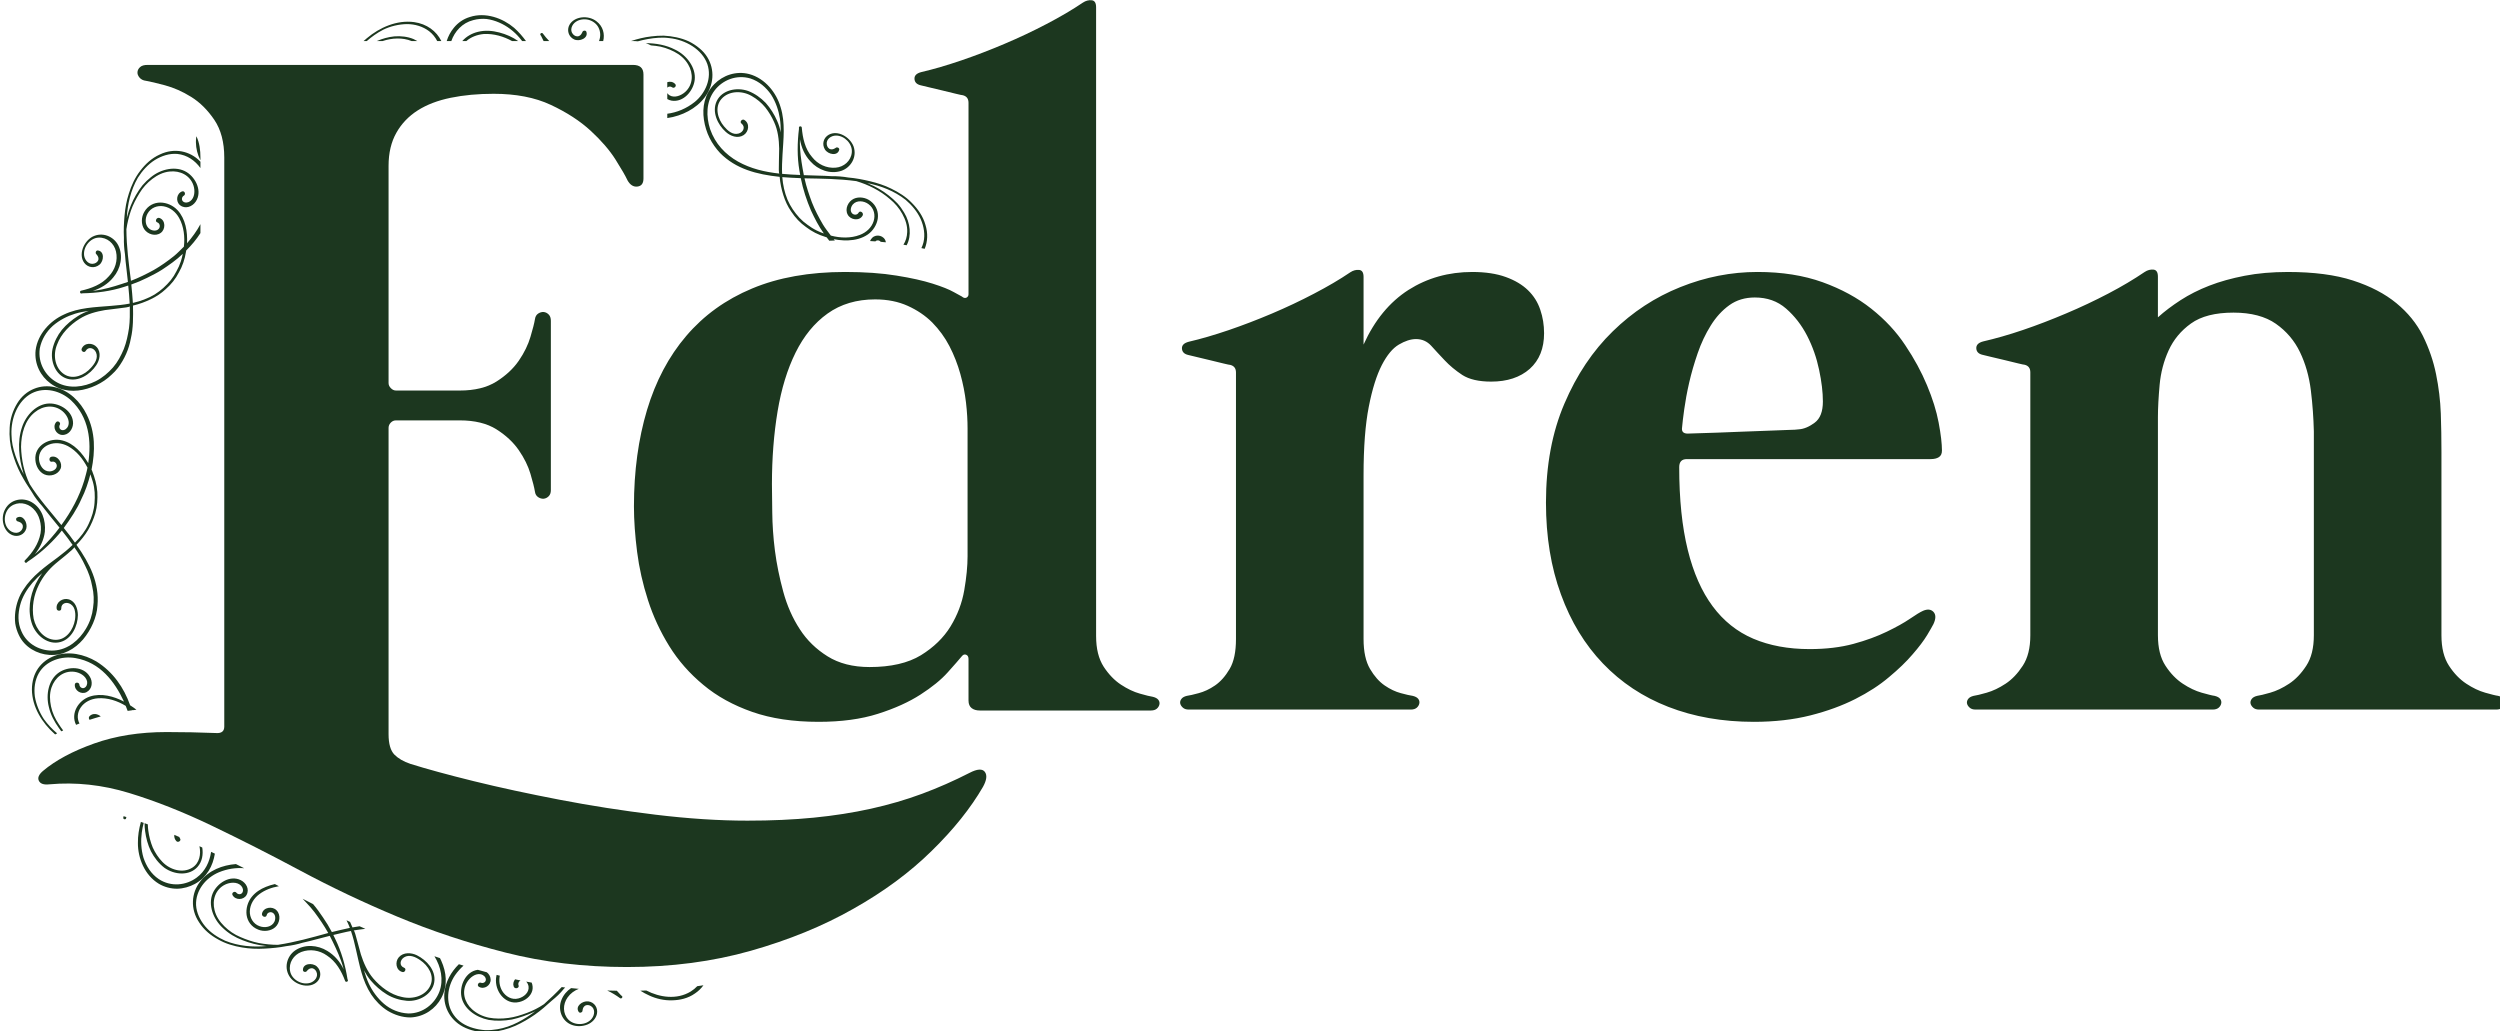<?xml version="1.0" encoding="UTF-8" standalone="no"?>
<!-- Created with Inkscape (http://www.inkscape.org/) -->

<svg
   width="100mm"
   height="41.245mm"
   viewBox="0 0 100 41.245"
   version="1.1"
   id="svg5"
   inkscape:version="1.1.1 (3bf5ae0d25, 2021-09-20)"
   sodipodi:docname="cachote.svg"
   xmlns:inkscape="http://www.inkscape.org/namespaces/inkscape"
   xmlns:sodipodi="http://sodipodi.sourceforge.net/DTD/sodipodi-0.dtd"
   xmlns="http://www.w3.org/2000/svg"
   xmlns:svg="http://www.w3.org/2000/svg">
  <sodipodi:namedview
     id="namedview7"
     pagecolor="#ffffff"
     bordercolor="#666666"
     borderopacity="1.0"
     inkscape:pageshadow="2"
     inkscape:pageopacity="0.0"
     inkscape:pagecheckerboard="0"
     inkscape:document-units="mm"
     showgrid="false"
     inkscape:zoom="0.23162176"
     inkscape:cx="-949.82439"
     inkscape:cy="1536.9886"
     inkscape:window-width="1350"
     inkscape:window-height="728"
     inkscape:window-x="0"
     inkscape:window-y="0"
     inkscape:window-maximized="0"
     inkscape:current-layer="layer1"
     width="500mm"
     inkscape:showpageshadow="2"
     inkscape:deskcolor="#d1d1d1" />
  <defs
     id="defs2">
    <linearGradient
       x1="0"
       y1="0"
       x2="1"
       y2="0"
       gradientUnits="userSpaceOnUse"
       gradientTransform="matrix(1.564,23.652,23.652,-1.564,253.604,41.116)"
       spreadMethod="pad"
       id="linearGradient194">
      <stop
         style="stop-opacity:1;stop-color:#7b7979"
         offset="0"
         id="stop190" />
      <stop
         style="stop-opacity:1;stop-color:#231f20"
         offset="1"
         id="stop192" />
    </linearGradient>
    <clipPath
       clipPathUnits="userSpaceOnUse"
       id="clipPath156-6">
      <path
         d="M 0,500 H 500 V 0 H 0 Z"
         id="path154-3" />
    </clipPath>
    <clipPath
       clipPathUnits="userSpaceOnUse"
       id="clipPath172-4">
      <path
         d="m 240.061,80.187 c -0.623,-0.422 -1.328,-0.833 -2.115,-1.244 v 0 c -0.788,-0.414 -1.603,-0.798 -2.446,-1.155 v 0 c -0.842,-0.357 -1.676,-0.678 -2.509,-0.962 v 0 c -0.834,-0.284 -1.612,-0.512 -2.326,-0.678 v 0 c -0.275,-0.073 -0.404,-0.201 -0.394,-0.393 v 0 c 0.009,-0.193 0.128,-0.321 0.367,-0.376 v 0 c 0.055,-0.018 0.209,-0.054 0.457,-0.109 v 0 c 0.247,-0.055 0.513,-0.12 0.806,-0.193 v 0 c 0.293,-0.073 0.558,-0.138 0.788,-0.192 v 0 c 0.228,-0.054 0.357,-0.083 0.394,-0.083 v 0 c 0.22,-0.055 0.329,-0.201 0.329,-0.439 v 0 -11.127 c 0,-0.091 -0.037,-0.156 -0.119,-0.202 v 0 c -0.082,-0.037 -0.174,-0.019 -0.266,0.065 v 0 c -0.036,0.017 -0.192,0.1 -0.466,0.256 v 0 c -0.276,0.155 -0.688,0.32 -1.237,0.495 v 0 c -0.55,0.173 -1.245,0.33 -2.097,0.467 v 0 c -0.843,0.137 -1.841,0.21 -2.995,0.21 v 0 c -2.069,0 -3.873,-0.321 -5.403,-0.962 v 0 C 219.29,62.924 218.018,62 217.001,60.809 v 0 c -1.016,-1.191 -1.777,-2.629 -2.28,-4.304 v 0 c -0.504,-1.686 -0.76,-3.553 -0.76,-5.605 v 0 c 0,-0.824 0.063,-1.703 0.182,-2.647 v 0 c 0.12,-0.934 0.331,-1.867 0.632,-2.802 v 0 c 0.302,-0.943 0.716,-1.831 1.238,-2.674 v 0 c 0.522,-0.842 1.18,-1.593 1.977,-2.253 v 0 c 0.796,-0.668 1.75,-1.19 2.848,-1.575 v 0 c 1.099,-0.385 2.381,-0.577 3.856,-0.577 v 0 c 1.318,0 2.472,0.155 3.452,0.467 v 0 c 0.98,0.311 1.804,0.686 2.473,1.117 v 0 c 0.668,0.431 1.199,0.862 1.584,1.292 v 0 c 0.385,0.43 0.659,0.742 0.824,0.942 v 0 c 0.074,0.092 0.156,0.12 0.248,0.083 v 0 c 0.091,-0.037 0.137,-0.119 0.137,-0.247 v 0 -2.418 c 0,-0.202 0.064,-0.347 0.183,-0.439 v 0 c 0.12,-0.092 0.275,-0.138 0.476,-0.138 v 0 h 9.946 c 0.147,0 0.266,0.037 0.347,0.111 v 0 c 0.083,0.073 0.129,0.155 0.148,0.247 v 0 c 0.018,0.091 0,0.183 -0.065,0.265 v 0 c -0.064,0.082 -0.174,0.138 -0.32,0.174 v 0 c -0.147,0.019 -0.394,0.083 -0.751,0.183 v 0 c -0.357,0.101 -0.723,0.275 -1.1,0.522 v 0 c -0.375,0.247 -0.713,0.596 -1.007,1.044 v 0 c -0.292,0.458 -0.439,1.044 -0.439,1.786 v 0 36.55 c 0,0.256 -0.083,0.393 -0.256,0.412 v 0 c -0.025,0.003 -0.05,0.004 -0.074,0.004 v 0 c -0.15,0 -0.298,-0.047 -0.439,-0.142 M 225.216,42.181 c -0.66,0.412 -1.2,0.935 -1.612,1.576 v 0 c -0.421,0.642 -0.741,1.374 -0.962,2.18 v 0 c -0.22,0.805 -0.384,1.602 -0.485,2.39 v 0 c -0.101,0.787 -0.147,1.529 -0.156,2.216 v 0 c -0.009,0.688 -0.018,1.228 -0.018,1.639 v 0 c 0,1.52 0.11,2.93 0.33,4.25 v 0 c 0.219,1.309 0.567,2.445 1.044,3.406 v 0 c 0.476,0.961 1.09,1.722 1.859,2.271 v 0 c 0.769,0.55 1.694,0.824 2.766,0.824 v 0 c 0.713,0 1.345,-0.127 1.895,-0.374 v 0 c 0.549,-0.247 1.026,-0.569 1.428,-0.971 v 0 c 0.395,-0.403 0.734,-0.861 0.999,-1.374 v 0 c 0.265,-0.512 0.477,-1.053 0.632,-1.612 v 0 c 0.156,-0.559 0.265,-1.117 0.33,-1.666 v 0 c 0.063,-0.55 0.09,-1.054 0.09,-1.512 v 0 -7.427 c 0,-0.567 -0.063,-1.228 -0.191,-1.968 v 0 c -0.128,-0.743 -0.394,-1.448 -0.797,-2.107 v 0 c -0.403,-0.659 -0.98,-1.218 -1.721,-1.676 v 0 c -0.752,-0.458 -1.75,-0.688 -2.986,-0.688 v 0 c -0.971,0 -1.786,0.212 -2.445,0.623 m 76.578,22.346 c -0.623,-0.422 -1.327,-0.842 -2.116,-1.254 v 0 c -0.786,-0.412 -1.602,-0.798 -2.445,-1.154 v 0 c -0.841,-0.357 -1.676,-0.679 -2.508,-0.962 v 0 c -0.834,-0.284 -1.613,-0.503 -2.327,-0.669 v 0 c -0.275,-0.073 -0.403,-0.211 -0.393,-0.402 v 0 c 0.009,-0.193 0.128,-0.321 0.366,-0.376 v 0 c 0.055,-0.018 0.21,-0.054 0.458,-0.11 v 0 c 0.247,-0.055 0.512,-0.119 0.806,-0.192 v 0 c 0.292,-0.073 0.559,-0.138 0.786,-0.193 v 0 c 0.23,-0.054 0.359,-0.082 0.396,-0.082 v 0 c 0.219,-0.055 0.328,-0.201 0.328,-0.44 v 0 V 43.4 c 0,-0.733 -0.146,-1.319 -0.439,-1.767 v 0 c -0.293,-0.449 -0.623,-0.797 -0.998,-1.044 v 0 c -0.376,-0.248 -0.742,-0.422 -1.098,-0.523 v 0 c -0.358,-0.101 -0.615,-0.164 -0.762,-0.183 v 0 c -0.146,-0.036 -0.246,-0.091 -0.311,-0.174 v 0 c -0.063,-0.082 -0.091,-0.174 -0.073,-0.266 v 0 c 0.018,-0.091 0.073,-0.173 0.156,-0.247 v 0 c 0.082,-0.073 0.192,-0.11 0.339,-0.11 v 0 h 13.792 c 0.146,0 0.265,0.037 0.348,0.11 v 0 c 0.082,0.074 0.128,0.156 0.146,0.247 v 0 c 0.019,0.092 0,0.184 -0.064,0.266 v 0 c -0.064,0.083 -0.174,0.138 -0.32,0.174 v 0 c -0.147,0.019 -0.394,0.082 -0.752,0.183 v 0 c -0.357,0.101 -0.724,0.275 -1.098,0.523 v 0 c -0.376,0.247 -0.715,0.595 -1.008,1.044 v 0 c -0.293,0.448 -0.439,1.034 -0.439,1.776 v 0 12.675 c 0,0.549 0.037,1.18 0.1,1.886 v 0 c 0.064,0.706 0.238,1.373 0.523,1.997 v 0 c 0.284,0.622 0.713,1.144 1.3,1.565 v 0 c 0.586,0.422 1.41,0.632 2.472,0.632 v 0 c 1.026,0 1.851,-0.22 2.464,-0.649 v 0 c 0.613,-0.431 1.081,-0.981 1.401,-1.65 v 0 c 0.32,-0.668 0.532,-1.41 0.632,-2.224 v 0 c 0.101,-0.816 0.155,-1.612 0.173,-2.382 v 0 -1.538 -0.22 -10.092 c 0,-0.742 -0.145,-1.328 -0.439,-1.776 v 0 c -0.292,-0.449 -0.622,-0.797 -0.998,-1.044 v 0 c -0.376,-0.248 -0.741,-0.422 -1.1,-0.523 v 0 c -0.356,-0.101 -0.613,-0.164 -0.759,-0.183 v 0 c -0.147,-0.036 -0.247,-0.091 -0.312,-0.174 v 0 c -0.063,-0.082 -0.091,-0.174 -0.073,-0.266 v 0 c 0.018,-0.091 0.073,-0.173 0.156,-0.247 v 0 c 0.082,-0.073 0.193,-0.11 0.339,-0.11 v 0 h 3.186 0.248 6.924 0.247 3.186 c 0.148,0 0.266,0.037 0.349,0.11 v 0 c 0.082,0.074 0.128,0.156 0.146,0.247 v 0 c 0.019,0.092 0,0.184 -0.064,0.266 v 0 c -0.064,0.083 -0.173,0.138 -0.32,0.174 v 0 c -0.147,0.019 -0.393,0.082 -0.752,0.183 v 0 c -0.357,0.101 -0.723,0.275 -1.098,0.523 v 0 c -0.376,0.247 -0.715,0.595 -1.008,1.044 v 0 c -0.293,0.448 -0.439,1.034 -0.439,1.767 v 0 10.623 0.137 c 0,0.659 -0.009,1.365 -0.037,2.134 v 0 c -0.028,0.761 -0.119,1.52 -0.275,2.29 v 0 c -0.155,0.768 -0.411,1.511 -0.768,2.234 v 0 c -0.358,0.714 -0.87,1.346 -1.54,1.896 v 0 c -0.668,0.55 -1.51,0.989 -2.527,1.318 v 0 c -1.016,0.331 -2.28,0.495 -3.782,0.495 v 0 c -0.916,0 -1.749,-0.073 -2.51,-0.219 v 0 c -0.759,-0.148 -1.446,-0.34 -2.06,-0.577 v 0 c -0.614,-0.239 -1.172,-0.523 -1.668,-0.844 v 0 c -0.494,-0.32 -0.933,-0.649 -1.317,-0.998 v 0 2.364 c 0,0.255 -0.083,0.393 -0.257,0.411 v 0 c -0.025,0.003 -0.051,0.004 -0.076,0.004 v 0 c -0.149,0 -0.296,-0.047 -0.437,-0.141 M 255.61,64.508 c -0.622,-0.421 -1.327,-0.833 -2.115,-1.244 v 0 c -0.787,-0.412 -1.602,-0.797 -2.445,-1.155 v 0 c -0.843,-0.356 -1.675,-0.678 -2.509,-0.961 v 0 c -0.833,-0.284 -1.612,-0.513 -2.326,-0.678 v 0 c -0.275,-0.074 -0.403,-0.201 -0.394,-0.394 v 0 c 0.01,-0.192 0.128,-0.32 0.367,-0.374 v 0 c 0.054,-0.019 0.209,-0.056 0.458,-0.111 v 0 c 0.247,-0.055 0.512,-0.119 0.805,-0.193 v 0 c 0.293,-0.073 0.558,-0.138 0.788,-0.192 v 0 c 0.228,-0.054 0.356,-0.082 0.393,-0.082 v 0 c 0.22,-0.055 0.33,-0.201 0.33,-0.44 v 0 -15.503 c 0,-0.733 -0.118,-1.311 -0.367,-1.732 v 0 c -0.246,-0.422 -0.53,-0.742 -0.851,-0.962 v 0 c -0.321,-0.219 -0.641,-0.366 -0.952,-0.448 v 0 c -0.312,-0.083 -0.54,-0.137 -0.687,-0.156 v 0 c -0.147,-0.036 -0.248,-0.091 -0.311,-0.174 v 0 c -0.064,-0.082 -0.092,-0.174 -0.074,-0.266 v 0 c 0.019,-0.091 0.074,-0.173 0.156,-0.247 v 0 c 0.082,-0.073 0.192,-0.11 0.339,-0.11 v 0 h 2.747 0.247 6.924 0.247 2.748 c 0.147,0 0.265,0.037 0.347,0.11 v 0 c 0.082,0.074 0.128,0.156 0.147,0.247 v 0 c 0.019,0.092 0,0.184 -0.065,0.266 v 0 c -0.063,0.083 -0.173,0.138 -0.32,0.174 v 0 c -0.146,0.019 -0.375,0.073 -0.686,0.156 v 0 c -0.311,0.082 -0.624,0.229 -0.944,0.448 v 0 c -0.319,0.22 -0.604,0.54 -0.851,0.962 v 0 c -0.248,0.421 -0.376,0.999 -0.376,1.74 v 0 9.515 c 0,1.63 0.1,2.958 0.303,3.983 v 0 c 0.2,1.035 0.458,1.841 0.759,2.429 v 0 c 0.303,0.586 0.632,0.979 0.989,1.189 v 0 c 0.358,0.211 0.687,0.321 0.999,0.321 v 0 c 0.347,0 0.64,-0.128 0.879,-0.384 v 0 c 0.238,-0.266 0.504,-0.55 0.787,-0.853 v 0 c 0.284,-0.301 0.624,-0.586 1.026,-0.851 v 0 c 0.403,-0.257 0.962,-0.384 1.676,-0.384 v 0 c 0.934,0 1.686,0.246 2.244,0.74 v 0 c 0.559,0.504 0.833,1.192 0.833,2.071 v 0 c 0,0.485 -0.074,0.933 -0.219,1.364 v 0 c -0.147,0.44 -0.386,0.816 -0.715,1.135 v 0 c -0.329,0.321 -0.761,0.578 -1.291,0.771 v 0 c -0.532,0.191 -1.181,0.292 -1.951,0.292 v 0 c -1.374,0 -2.61,-0.347 -3.709,-1.044 v 0 c -1.099,-0.704 -1.969,-1.758 -2.61,-3.178 v 0 3.93 c 0,0.255 -0.083,0.393 -0.256,0.411 v 0 c -0.025,0.003 -0.05,0.004 -0.074,0.004 v 0 c -0.149,0 -0.298,-0.047 -0.44,-0.142 m 19.187,-0.861 c -1.466,-0.586 -2.776,-1.446 -3.929,-2.573 v 0 c -1.163,-1.135 -2.097,-2.527 -2.811,-4.203 v 0 c -0.716,-1.667 -1.072,-3.59 -1.072,-5.751 v 0 c 0,-1.987 0.293,-3.764 0.87,-5.339 v 0 c 0.576,-1.585 1.392,-2.921 2.445,-4.02 v 0 c 1.054,-1.1 2.317,-1.941 3.8,-2.519 v 0 c 1.484,-0.577 3.142,-0.87 4.973,-0.87 v 0 c 1.21,0 2.308,0.128 3.288,0.375 v 0 c 0.98,0.248 1.85,0.569 2.61,0.953 v 0 c 0.76,0.385 1.411,0.806 1.96,1.273 v 0 c 0.55,0.458 1.008,0.897 1.374,1.328 v 0 c 0.366,0.421 0.65,0.796 0.842,1.117 v 0 c 0.193,0.32 0.312,0.531 0.367,0.641 v 0 c 0.146,0.311 0.146,0.55 0,0.705 v 0 c -0.147,0.156 -0.349,0.175 -0.605,0.064 v 0 c -0.165,-0.073 -0.422,-0.228 -0.77,-0.467 v 0 c -0.347,-0.238 -0.796,-0.485 -1.345,-0.751 v 0 c -0.55,-0.265 -1.191,-0.504 -1.932,-0.704 v 0 c -0.743,-0.202 -1.594,-0.304 -2.546,-0.304 v 0 c -1.246,0 -2.336,0.203 -3.279,0.605 v 0 c -0.943,0.403 -1.732,1.035 -2.364,1.887 v 0 c -0.631,0.851 -1.116,1.941 -1.446,3.278 v 0 c -0.329,1.338 -0.495,2.941 -0.495,4.809 v 0 c 0,0.311 0.147,0.466 0.44,0.466 v 0 h 14.176 c 0.202,0 0.358,0.036 0.477,0.111 v 0 c 0.119,0.073 0.183,0.201 0.183,0.383 v 0 c 0,0.403 -0.064,0.944 -0.193,1.631 v 0 c -0.128,0.678 -0.356,1.401 -0.677,2.17 v 0 c -0.321,0.77 -0.741,1.548 -1.264,2.327 v 0 c -0.521,0.787 -1.181,1.493 -1.977,2.124 v 0 c -0.798,0.632 -1.741,1.145 -2.831,1.539 v 0 c -1.098,0.393 -2.353,0.595 -3.782,0.595 v 0 c -1.529,0 -3.023,-0.292 -4.487,-0.88 m 0.101,-8.158 c 0.018,0.237 0.064,0.595 0.128,1.062 v 0 c 0.063,0.467 0.155,0.98 0.284,1.538 v 0 c 0.128,0.559 0.292,1.126 0.495,1.712 v 0 c 0.201,0.586 0.456,1.126 0.76,1.612 v 0 c 0.301,0.485 0.658,0.88 1.08,1.182 v 0 c 0.422,0.302 0.916,0.449 1.484,0.449 v 0 c 0.713,0 1.318,-0.211 1.812,-0.642 v 0 c 0.495,-0.431 0.907,-0.962 1.228,-1.584 v 0 c 0.32,-0.622 0.55,-1.282 0.696,-1.978 v 0 c 0.146,-0.695 0.22,-1.309 0.22,-1.841 v 0 c 0,-0.586 -0.157,-0.998 -0.477,-1.235 v 0 c -0.32,-0.239 -0.632,-0.367 -0.924,-0.386 v 0 c -0.092,-0.017 -0.303,-0.027 -0.642,-0.036 v 0 c -0.339,-0.009 -0.741,-0.027 -1.208,-0.046 v 0 c -0.468,-0.019 -0.962,-0.037 -1.475,-0.055 v 0 c -0.512,-0.018 -0.989,-0.037 -1.437,-0.056 v 0 c -0.449,-0.017 -0.834,-0.026 -1.146,-0.036 v 0 c -0.31,-0.01 -0.494,-0.018 -0.549,-0.018 v 0 c -0.256,0 -0.367,0.119 -0.329,0.358"
         id="path170-4" />
    </clipPath>
    <mask
       maskUnits="userSpaceOnUse"
       x="0"
       y="0"
       width="1"
       height="1"
       id="mask196-3">
      <g
         id="g220-7">
        <g
           clip-path="url(#clipPath180-5)"
           id="g218-3">
          <path
             d="M 173.615,87.102 H 337.219 V 49.964 H 173.615 Z"
             style="fill:#000000;fill-opacity:1;fill-rule:nonzero;stroke:none"
             id="path198-5" />
          <g
             id="g216-5">
            <g
               id="g200-3" />
            <g
               id="g214-0">
              <g
                 clip-path="url(#clipPath184-8)"
                 id="g212-1">
                <g
                   id="g210-1">
                  <g
                     id="g208-9">
                    <g
                       id="g206-5">
                      <g
                         id="g204-8">
                        <path
                           d="M 173.615,49.964 H 337.219 V 87.102 H 173.615 Z"
                           style="fill:url(#linearGradient194);stroke:none"
                           id="path202-5" />
                      </g>
                    </g>
                  </g>
                </g>
              </g>
            </g>
          </g>
        </g>
      </g>
    </mask>
    <clipPath
       clipPathUnits="userSpaceOnUse"
       id="clipPath180-5">
      <path
         d="M 173.615,87.102 H 337.218 V 49.964 H 173.615 Z"
         id="path178-71" />
    </clipPath>
    <clipPath
       clipPathUnits="userSpaceOnUse"
       id="clipPath184-8">
      <path
         d="M 173.615,87.102 H 337.219 V 49.964 H 173.615 Z"
         id="path182-9" />
    </clipPath>
    <clipPath
       clipPathUnits="userSpaceOnUse"
       id="clipPath228-22">
      <path
         d="M 173.615,87.102 H 337.218 V 49.964 H 173.615 Z"
         id="path226-1" />
    </clipPath>
    <clipPath
       clipPathUnits="userSpaceOnUse"
       id="clipPath244-8">
      <path
         d="M 0,500 H 500 V 0 H 0 Z"
         id="path242-1" />
    </clipPath>
    <clipPath
       clipPathUnits="userSpaceOnUse"
       id="clipPath256-0">
      <path
         d="m 185.684,76.567 c -0.193,0 -0.338,-0.039 -0.434,-0.126 v 0 c -0.097,-0.087 -0.145,-0.183 -0.155,-0.289 v 0 c -0.01,-0.106 0.029,-0.213 0.116,-0.319 v 0 c 0.086,-0.105 0.212,-0.173 0.386,-0.192 v 0 c 0.231,-0.039 0.599,-0.127 1.1,-0.261 v 0 c 0.502,-0.135 1.013,-0.357 1.524,-0.676 v 0 c 0.512,-0.318 0.955,-0.762 1.341,-1.331 v 0 c 0.387,-0.569 0.579,-1.303 0.579,-2.19 v 0 -33.085 c 0,-0.27 -0.155,-0.396 -0.462,-0.376 v 0 c -0.965,0.038 -1.931,0.057 -2.896,0.057 v 0 c -1.562,0 -2.962,-0.221 -4.206,-0.665 v 0 c -1.245,-0.444 -2.239,-0.975 -2.972,-1.593 v 0 c -0.25,-0.211 -0.328,-0.405 -0.241,-0.578 v 0 c 0.087,-0.173 0.29,-0.241 0.617,-0.203 v 0 c 1.525,0.136 3.069,-0.028 4.622,-0.501 v 0 c 1.554,-0.474 3.155,-1.11 4.806,-1.901 v 0 c 1.649,-0.791 3.366,-1.66 5.151,-2.615 v 0 c 1.785,-0.955 3.667,-1.853 5.654,-2.682 v 0 c 1.988,-0.83 4.082,-1.524 6.282,-2.084 v 0 c 2.2,-0.56 4.554,-0.84 7.062,-0.84 v 0 c 2.586,0 4.988,0.319 7.198,0.945 v 0 c 2.21,0.629 4.197,1.438 5.963,2.442 v 0 c 1.766,0.994 3.28,2.113 4.554,3.367 v 0 c 1.273,1.246 2.267,2.489 2.982,3.725 v 0 c 0.212,0.385 0.251,0.674 0.106,0.868 v 0 c -0.145,0.193 -0.445,0.173 -0.888,-0.058 v 0 c -0.907,-0.463 -1.824,-0.868 -2.76,-1.216 v 0 c -0.936,-0.347 -1.929,-0.636 -2.972,-0.868 v 0 c -1.041,-0.231 -2.152,-0.405 -3.328,-0.521 v 0 c -1.177,-0.116 -2.46,-0.174 -3.85,-0.174 v 0 c -1.66,0 -3.444,0.116 -5.354,0.347 v 0 c -1.911,0.232 -3.764,0.522 -5.568,0.869 v 0 c -1.804,0.347 -3.474,0.705 -4.998,1.081 v 0 c -1.525,0.376 -2.75,0.713 -3.677,1.004 v 0 c -0.405,0.134 -0.713,0.317 -0.935,0.54 v 0 c -0.222,0.231 -0.337,0.626 -0.337,1.186 v 0 17.812 c 0,0.115 0.048,0.222 0.135,0.309 v 0 c 0.086,0.085 0.182,0.124 0.299,0.124 v 0 h 3.705 c 0.868,0 1.582,-0.174 2.132,-0.52 v 0 c 0.55,-0.348 0.984,-0.753 1.302,-1.216 v 0 c 0.319,-0.463 0.54,-0.917 0.676,-1.37 v 0 c 0.135,-0.454 0.222,-0.801 0.26,-1.032 v 0 c 0.02,-0.155 0.087,-0.261 0.194,-0.329 v 0 c 0.105,-0.068 0.212,-0.096 0.317,-0.086 v 0 c 0.107,0.01 0.204,0.058 0.29,0.144 v 0 c 0.087,0.087 0.125,0.202 0.125,0.356 v 0 9.843 c 0,0.154 -0.038,0.28 -0.125,0.366 v 0 c -0.086,0.087 -0.183,0.135 -0.29,0.145 v 0 c -0.105,0.009 -0.212,-0.019 -0.317,-0.087 v 0 c -0.107,-0.067 -0.174,-0.183 -0.194,-0.338 v 0 c -0.038,-0.231 -0.125,-0.569 -0.26,-1.022 v 0 c -0.136,-0.454 -0.357,-0.917 -0.676,-1.38 v 0 c -0.318,-0.463 -0.752,-0.868 -1.302,-1.216 v 0 c -0.55,-0.347 -1.264,-0.521 -2.132,-0.521 v 0 h -3.705 c -0.117,0 -0.213,0.049 -0.299,0.136 v 0 c -0.087,0.086 -0.135,0.184 -0.135,0.299 v 0 -0.435 13.064 c 0,0.753 0.154,1.39 0.453,1.92 v 0 c 0.299,0.531 0.714,0.965 1.244,1.302 v 0 c 0.531,0.339 1.168,0.58 1.921,0.734 v 0 c 0.752,0.155 1.582,0.232 2.489,0.232 v 0 c 1.293,0 2.402,-0.212 3.328,-0.647 v 0 c 0.926,-0.434 1.699,-0.935 2.316,-1.505 v 0 c 0.617,-0.569 1.101,-1.128 1.447,-1.678 v 0 c 0.348,-0.551 0.58,-0.955 0.695,-1.206 v 0 c 0.155,-0.271 0.347,-0.387 0.579,-0.358 v 0 c 0.232,0.029 0.348,0.184 0.348,0.473 v 0 6.04 c 0,0.377 -0.203,0.56 -0.608,0.56 v 0 z"
         id="path254-2" />
    </clipPath>
    <mask
       maskUnits="userSpaceOnUse"
       x="0"
       y="0"
       width="1"
       height="1"
       id="mask280-0">
      <g
         id="g304-9">
        <g
           clip-path="url(#clipPath264-2)"
           id="g302-8">
          <path
             d="M 173.615,87.102 H 337.219 V 49.964 H 173.615 Z"
             style="fill:#000000;fill-opacity:1;fill-rule:nonzero;stroke:none"
             id="path282-5" />
          <g
             id="g300-97">
            <g
               id="g284-7" />
            <g
               id="g298-2">
              <g
                 clip-path="url(#clipPath268-0)"
                 id="g296-8">
                <g
                   id="g294-3">
                  <g
                     id="g292-4">
                    <g
                       id="g290-4">
                      <g
                         id="g288-2">
                        <path
                           d="M 173.615,49.964 H 337.219 V 87.102 H 173.615 Z"
                           style="fill:url(#linearGradient194);stroke:none"
                           id="path286-5" />
                      </g>
                    </g>
                  </g>
                </g>
              </g>
            </g>
          </g>
        </g>
      </g>
    </mask>
    <clipPath
       clipPathUnits="userSpaceOnUse"
       id="clipPath264-2">
      <path
         d="M 173.615,87.102 H 337.218 V 49.964 H 173.615 Z"
         id="path262-0" />
    </clipPath>
    <clipPath
       clipPathUnits="userSpaceOnUse"
       id="clipPath268-0">
      <path
         d="M 173.615,87.102 H 337.219 V 49.964 H 173.615 Z"
         id="path266-9" />
    </clipPath>
    <clipPath
       clipPathUnits="userSpaceOnUse"
       id="clipPath312-4">
      <path
         d="M 173.615,87.102 H 337.218 V 49.964 H 173.615 Z"
         id="path310-6" />
    </clipPath>
  </defs>
  <g
     inkscape:label="Camada 1"
     inkscape:groupmode="layer"
     id="layer1"
     style="display:inline"
     transform="translate(502.354,-502.554)">
    <g
       id="g832-9"
       transform="matrix(1.949,0,0,1.949,-654.324,309.671)"
       style="display:inline">
      <g
         id="g150-3"
         transform="matrix(0.353,0,0,-0.353,15.456,127.325)">
        <g
           id="g152-8"
           clip-path="url(#clipPath156-6)">
          <g
             id="g158-6"
             transform="translate(218.001,23.056)">
            <path
               d="m 0,0 c -0.132,-0.183 -0.297,-0.346 -0.497,-0.478 -0.393,-0.279 -0.864,-0.389 -1.328,-0.397 -0.462,-0.016 -0.924,0.094 -1.322,0.278 -0.184,0.081 -0.357,0.177 -0.522,0.283 0.116,0.002 0.232,0.005 0.348,0.01 0.763,-0.398 1.767,-0.557 2.584,-0.057 0.142,0.089 0.268,0.193 0.376,0.308 C -0.241,-0.036 -0.12,-0.019 0,0 m -5.037,-0.318 c 0.082,-0.085 0.162,-0.172 0.241,-0.261 l 0.06,-0.049 c 0.068,-0.061 -0.035,-0.179 -0.109,-0.124 -0.234,0.169 -0.485,0.327 -0.751,0.447 0.186,-0.006 0.373,-0.01 0.559,-0.013 m -2.209,0.111 c -0.257,-0.101 -0.486,-0.264 -0.653,-0.502 -0.283,-0.395 -0.291,-0.943 0.054,-1.295 0.34,-0.345 1.025,-0.342 1.348,0.057 0.18,0.221 0.216,0.582 -0.049,0.742 -0.11,0.067 -0.25,0.082 -0.359,0.001 -0.097,-0.075 -0.113,-0.185 -0.13,-0.294 -0.014,-0.089 -0.155,-0.134 -0.214,-0.054 -0.232,0.33 0.22,0.662 0.559,0.615 0.365,-0.048 0.57,-0.395 0.498,-0.726 -0.063,-0.284 -0.281,-0.51 -0.558,-0.621 -0.277,-0.111 -0.609,-0.125 -0.889,-0.024 -0.618,0.218 -0.838,0.924 -0.614,1.462 0.115,0.29 0.314,0.517 0.557,0.681 0.15,-0.015 0.3,-0.029 0.45,-0.042 m -0.794,0.078 -0.083,-0.087 c -0.204,-0.257 -0.437,-0.469 -0.691,-0.676 -0.309,-0.28 -0.635,-0.57 -0.987,-0.815 -0.351,-0.242 -0.727,-0.464 -1.132,-0.648 -0.88,-0.385 -1.967,-0.54 -2.892,-0.128 -0.861,0.379 -1.307,1.192 -1.237,2.025 0.055,0.65 0.389,1.239 0.843,1.683 0.091,-0.028 0.18,-0.056 0.271,-0.082 -0.179,-0.162 -0.344,-0.345 -0.492,-0.555 -0.454,-0.667 -0.58,-1.612 -0.078,-2.316 0.267,-0.381 0.671,-0.625 1.125,-0.756 0.227,-0.068 0.466,-0.109 0.705,-0.124 0.24,-0.009 0.481,0.013 0.712,0.053 0.827,0.134 1.563,0.573 2.198,1.04 L -9.87,-1.56 c -0.391,-0.177 -0.822,-0.335 -1.268,-0.432 -0.446,-0.077 -0.907,-0.096 -1.351,-0.021 -0.747,0.152 -1.467,0.652 -1.586,1.371 -0.107,0.638 0.25,1.439 0.95,1.54 h 0.009 c 0.174,-0.048 0.348,-0.096 0.522,-0.143 0.124,-0.098 0.212,-0.238 0.222,-0.411 0.021,-0.348 -0.372,-0.616 -0.685,-0.431 -0.133,0.079 -0.019,0.29 0.121,0.234 0.129,-0.05 0.283,0.035 0.286,0.177 0.003,0.155 -0.143,0.281 -0.283,0.314 -0.327,0.076 -0.654,-0.197 -0.815,-0.463 -0.318,-0.531 -0.161,-1.16 0.295,-1.572 0.274,-0.247 0.616,-0.413 0.982,-0.487 0.367,-0.068 0.756,-0.066 1.125,-0.016 0.374,0.046 0.74,0.166 1.088,0.295 0.348,0.132 0.678,0.295 0.985,0.505 l 0.002,0.001 c 0.365,0.325 0.705,0.649 1.03,0.994 0.067,-0.008 0.134,-0.016 0.201,-0.024 m -3.8,0.686 c -0.057,-0.302 -0.021,-0.616 0.142,-0.889 0.189,-0.316 0.552,-0.539 0.94,-0.434 0.323,0.081 0.636,0.351 0.59,0.695 -0.013,0.096 -0.061,0.208 -0.137,0.285 0.106,-0.021 0.212,-0.04 0.318,-0.059 0.062,-0.153 0.076,-0.325 0.033,-0.478 -0.093,-0.329 -0.411,-0.573 -0.757,-0.651 -0.423,-0.102 -0.787,0.078 -1.026,0.356 -0.241,0.28 -0.359,0.669 -0.321,1.034 0.007,0.064 0.017,0.127 0.031,0.188 l 0.18,-0.045 z m 1.203,-0.277 c -0.096,-0.053 -0.156,-0.17 -0.113,-0.277 0.069,-0.17 -0.213,-0.25 -0.279,-0.083 -0.059,0.153 -0.017,0.308 0.077,0.427 0.105,-0.023 0.21,-0.045 0.315,-0.067 m -9.909,3.403 c 0.049,-0.105 0.096,-0.21 0.14,-0.319 0.138,0.023 0.276,0.046 0.415,0.067 0.111,-0.051 0.222,-0.1 0.334,-0.15 -0.227,-0.025 -0.455,-0.058 -0.682,-0.093 0.045,0.007 0.133,-0.315 0.222,-0.657 0.091,-0.334 0.187,-0.685 0.202,-0.741 0.156,-0.488 0.373,-0.987 0.719,-1.394 0.419,-0.486 1.003,-0.944 1.674,-1.078 0.641,-0.155 1.368,0.074 1.64,0.658 0.267,0.577 -0.123,1.176 -0.593,1.489 -0.265,0.184 -0.626,0.35 -0.931,0.159 -0.242,-0.152 -0.296,-0.493 0.007,-0.607 0.144,-0.055 0.047,-0.283 -0.097,-0.247 -0.387,0.09 -0.45,0.593 -0.216,0.859 0.268,0.307 0.73,0.275 1.053,0.115 0.56,-0.279 1.118,-0.872 1.008,-1.565 -0.108,-0.692 -0.869,-1.138 -1.589,-1.082 -0.415,0.035 -0.821,0.16 -1.176,0.378 -0.355,0.218 -0.668,0.498 -0.921,0.794 -0.154,0.18 -0.286,0.39 -0.4,0.598 0.076,-0.258 0.165,-0.517 0.279,-0.767 0.197,-0.419 0.496,-0.845 0.885,-1.179 0.388,-0.331 0.876,-0.535 1.412,-0.56 0.857,-0.009 1.542,0.569 1.806,1.262 0.264,0.693 0.088,1.456 -0.286,2.065 0.108,-0.037 0.215,-0.073 0.323,-0.109 0.026,-0.05 0.049,-0.1 0.073,-0.151 0.305,-0.675 0.393,-1.433 0.006,-2.161 -0.332,-0.628 -0.984,-1.099 -1.784,-1.137 -0.477,-0.004 -0.935,0.148 -1.332,0.384 -0.395,0.246 -0.723,0.592 -0.962,0.952 -0.525,0.797 -0.683,1.74 -0.885,2.607 -0.08,0.371 -0.173,0.739 -0.292,1.084 -0.337,-0.06 -0.685,-0.158 -1.025,-0.232 0.04,-0.081 0.079,-0.163 0.118,-0.246 0.347,-0.709 0.578,-1.51 0.705,-2.312 l 0.024,-0.072 c 0.024,-0.087 -0.126,-0.133 -0.159,-0.048 -0.217,0.581 -0.531,1.137 -1.058,1.482 -0.434,0.312 -0.995,0.394 -1.489,0.208 -0.448,-0.172 -0.749,-0.627 -0.653,-1.118 0.09,-0.495 0.686,-0.825 1.167,-0.677 0.269,0.084 0.493,0.365 0.359,0.649 -0.056,0.117 -0.163,0.213 -0.301,0.199 -0.123,-0.012 -0.195,-0.096 -0.269,-0.18 -0.06,-0.068 -0.204,-0.032 -0.21,0.067 -0.021,0.397 0.547,0.449 0.804,0.22 0.276,-0.249 0.262,-0.652 0.023,-0.89 -0.409,-0.408 -1.204,-0.233 -1.565,0.241 -0.394,0.536 -0.205,1.235 0.278,1.573 0.556,0.382 1.312,0.328 1.88,-0.025 0.422,-0.257 0.735,-0.627 0.948,-1.067 -0.045,0.171 -0.096,0.341 -0.157,0.505 -0.186,0.505 -0.411,0.971 -0.652,1.44 -0.518,-0.124 -1.054,-0.288 -1.571,-0.398 -0.305,-0.094 -0.623,-0.161 -0.95,-0.2 -0.42,-0.084 -0.834,-0.121 -1.268,-0.145 -0.433,-0.025 -0.871,-0.009 -1.304,0.066 -0.477,0.077 -0.969,0.219 -1.401,0.469 -0.438,0.239 -0.831,0.563 -1.102,0.991 -0.524,0.78 -0.453,1.708 0.06,2.373 0.501,0.652 1.292,0.956 2.08,1.017 0.161,-0.081 0.321,-0.161 0.48,-0.242 -0.481,0.038 -0.984,-0.034 -1.476,-0.239 -0.739,-0.31 -1.357,-1.037 -1.322,-1.905 0.028,-0.453 0.232,-0.879 0.537,-1.243 0.305,-0.363 0.728,-0.638 1.154,-0.828 0.781,-0.317 1.616,-0.383 2.417,-0.309 l -0.102,0.011 c -0.434,0.048 -0.876,0.157 -1.299,0.326 -0.428,0.161 -0.824,0.399 -1.149,0.713 -0.562,0.511 -0.873,1.351 -0.591,2.011 0.253,0.591 0.997,1.082 1.629,0.771 0.311,-0.153 0.529,-0.527 0.338,-0.866 -0.167,-0.298 -0.648,-0.317 -0.816,0.001 -0.068,0.142 0.138,0.251 0.229,0.133 0.083,-0.11 0.261,-0.119 0.341,0 0.086,0.128 0.029,0.309 -0.073,0.409 -0.233,0.242 -0.651,0.198 -0.929,0.062 -0.553,-0.271 -0.764,-0.888 -0.609,-1.488 0.089,-0.366 0.3,-0.672 0.567,-0.934 0.266,-0.263 0.588,-0.483 0.934,-0.626 0.35,-0.152 0.705,-0.275 1.072,-0.348 0.37,-0.069 0.74,-0.103 1.105,-0.105 h 0.001 c 1.005,0.151 1.947,0.419 2.885,0.676 l 0.044,0.012 c -0.242,0.432 -0.515,0.83 -0.806,1.22 -0.148,0.191 -0.304,0.373 -0.47,0.543 -0.07,0.077 -0.141,0.153 -0.214,0.228 0.202,-0.104 0.406,-0.208 0.609,-0.311 0.207,-0.241 0.396,-0.506 0.576,-0.775 0.187,-0.268 0.359,-0.552 0.515,-0.851 0.342,0.081 0.695,0.17 1.047,0.243 -0.058,0.152 -0.123,0.3 -0.195,0.442 z m -4.138,2.077 c -0.41,-0.07 -0.815,-0.217 -1.145,-0.468 -0.31,-0.236 -0.53,-0.584 -0.545,-0.987 -0.01,-0.367 0.186,-0.733 0.561,-0.868 0.309,-0.119 0.724,-0.051 0.87,0.262 0.073,0.155 0.074,0.391 -0.08,0.503 -0.13,0.097 -0.336,0.037 -0.368,-0.123 -0.035,-0.182 -0.312,-0.092 -0.276,0.086 0.08,0.377 0.612,0.451 0.85,0.189 0.264,-0.267 0.189,-0.74 -0.08,-0.978 -0.256,-0.227 -0.664,-0.274 -0.99,-0.14 -0.402,0.158 -0.622,0.489 -0.675,0.849 -0.048,0.37 0.066,0.763 0.295,1.049 0.22,0.274 0.511,0.462 0.828,0.588 0.168,0.069 0.343,0.123 0.52,0.162 z M -35.29,18.823 c 0.958,-0.597 1.595,-1.514 1.959,-2.547 l 0.066,-0.042 c 0.105,-0.067 0.204,-0.139 0.299,-0.216 -0.077,-0.008 -0.155,-0.017 -0.232,-0.027 l -0.034,0.025 0.009,-0.029 c -0.085,-0.009 -0.169,-0.022 -0.254,-0.034 -0.036,0.098 -0.074,0.194 -0.113,0.292 -0.478,0.29 -1.054,0.487 -1.629,0.439 -0.393,-0.034 -0.764,-0.207 -0.988,-0.536 -0.185,-0.27 -0.232,-0.629 -0.071,-0.928 -0.066,-0.026 -0.132,-0.052 -0.198,-0.078 -0.337,0.673 0.147,1.431 0.8,1.644 0.659,0.219 1.398,0.017 1.987,-0.294 -0.548,1.173 -1.384,2.283 -2.822,2.531 -0.785,0.14 -1.711,-0.14 -2.135,-0.886 -0.223,-0.397 -0.285,-0.867 -0.227,-1.34 0.075,-0.465 0.268,-0.931 0.525,-1.321 0.225,-0.314 0.487,-0.589 0.772,-0.831 -0.039,-0.021 -0.077,-0.041 -0.116,-0.062 l -0.031,0.029 c -0.723,0.639 -1.312,1.57 -1.32,2.582 0,0.47 0.126,0.892 0.358,1.229 0.241,0.34 0.577,0.593 0.975,0.736 0.813,0.291 1.703,0.086 2.42,-0.336 m 6.884,-11.171 c -0.111,-0.701 -0.459,-1.371 -1.153,-1.756 -0.309,-0.169 -0.669,-0.276 -1.037,-0.283 -0.362,-0.002 -0.736,0.09 -1.077,0.294 -0.819,0.501 -1.212,1.488 -1.207,2.361 -0.008,0.422 0.064,0.833 0.173,1.231 l 0.164,-0.058 c -0.049,-0.186 -0.087,-0.373 -0.112,-0.562 -0.061,-0.46 -0.046,-0.985 0.102,-1.474 0.161,-0.476 0.438,-0.932 0.886,-1.232 0.716,-0.471 1.595,-0.366 2.204,0.087 0.497,0.366 0.752,0.915 0.839,1.498 z m -5.142,2.127 -0.004,-0.008 -0.019,-0.074 c -0.027,-0.088 -0.178,-0.044 -0.159,0.046 l 0.017,0.088 z m 1.245,-0.425 c 10e-4,-0.123 0.01,-0.247 0.028,-0.37 0.043,-0.319 0.126,-0.652 0.255,-0.969 0.14,-0.309 0.328,-0.599 0.565,-0.844 0.457,-0.476 1.194,-0.674 1.734,-0.336 0.429,0.27 0.517,0.79 0.418,1.251 l 0.111,-0.053 0.053,-0.025 c 0.064,-0.4 -0.001,-0.82 -0.279,-1.13 -0.471,-0.526 -1.331,-0.469 -1.921,-0.048 -0.33,0.254 -0.591,0.59 -0.782,0.956 -0.183,0.373 -0.289,0.783 -0.34,1.169 -0.022,0.154 -0.032,0.311 -0.031,0.468 0.063,-0.023 0.126,-0.046 0.189,-0.069 m 1.825,-0.732 c 0.011,-0.029 0.027,-0.059 0.048,-0.088 0.091,-0.125 -0.113,-0.263 -0.215,-0.154 -0.101,0.108 -0.134,0.239 -0.12,0.365 0.096,-0.041 0.192,-0.082 0.287,-0.123 m -6.856,6.142 c -0.048,0.061 -0.095,0.125 -0.139,0.189 -0.265,0.37 -0.485,0.777 -0.584,1.221 -0.192,0.736 -0.013,1.606 0.59,2.013 0.534,0.36 1.422,0.371 1.783,-0.233 0.193,-0.291 0.16,-0.729 -0.181,-0.91 -0.302,-0.161 -0.713,0.084 -0.683,0.442 0.013,0.153 0.254,0.138 0.265,-0.011 0.011,-0.137 0.155,-0.242 0.285,-0.185 0.142,0.061 0.193,0.246 0.162,0.384 -0.081,0.325 -0.441,0.518 -0.752,0.553 -0.609,0.072 -1.122,-0.334 -1.319,-0.924 -0.117,-0.355 -0.103,-0.726 -0.025,-1.093 0.076,-0.368 0.242,-0.721 0.452,-1.031 0.079,-0.125 0.164,-0.246 0.255,-0.363 z m 1.644,0.669 c -0.049,0.055 -0.066,0.148 -0.001,0.215 0.187,0.189 0.468,0.141 0.65,-0.018 -0.218,-0.06 -0.435,-0.126 -0.649,-0.197 m -0.17,17.752 c 0.515,-1.028 0.498,-2.132 0.284,-3.205 l 0.032,-0.07 c 0.157,-0.398 0.275,-0.813 0.304,-1.228 0.02,-0.414 -0.002,-0.832 -0.117,-1.241 -0.103,-0.343 -0.243,-0.668 -0.421,-0.972 -0.181,-0.306 -0.414,-0.593 -0.675,-0.862 0.776,-1.092 1.338,-2.219 1.222,-3.529 -0.042,-0.691 -0.373,-1.416 -0.838,-1.971 -0.479,-0.553 -1.15,-0.954 -1.963,-0.9 -0.7,0.046 -1.435,0.435 -1.771,1.155 -0.104,0.215 -0.173,0.443 -0.21,0.673 -0.027,0.232 -0.023,0.467 0.007,0.698 0.06,0.46 0.219,0.9 0.464,1.268 0.519,0.81 1.28,1.34 2.014,1.886 0.302,0.226 0.591,0.463 0.85,0.715 -0.196,0.281 -0.402,0.559 -0.626,0.836 -0.056,-0.069 -0.113,-0.138 -0.17,-0.209 -0.53,-0.612 -1.13,-1.152 -1.814,-1.599 l -0.058,-0.053 c -0.07,-0.058 -0.171,0.06 -0.105,0.126 0.431,0.438 0.794,0.952 0.909,1.576 0.046,0.262 0.022,0.529 -0.047,0.777 -0.066,0.248 -0.194,0.477 -0.387,0.662 -0.347,0.336 -0.888,0.42 -1.288,0.129 -0.395,-0.288 -0.491,-0.966 -0.133,-1.341 0.192,-0.209 0.543,-0.296 0.741,-0.057 0.082,0.099 0.122,0.236 0.05,0.356 -0.065,0.106 -0.172,0.137 -0.279,0.17 -0.086,0.026 -0.11,0.171 -0.021,0.218 0.357,0.184 0.624,-0.31 0.536,-0.639 -0.102,-0.355 -0.475,-0.509 -0.792,-0.39 -0.55,0.202 -0.731,0.995 -0.434,1.521 0.314,0.581 1.025,0.699 1.539,0.402 0.603,-0.346 0.825,-1.057 0.766,-1.72 -0.058,-0.49 -0.288,-0.929 -0.58,-1.305 0.135,0.113 0.265,0.229 0.387,0.353 0.376,0.378 0.739,0.777 1.045,1.191 -0.353,0.419 -0.677,0.838 -1.015,1.264 -0.214,0.237 -0.421,0.499 -0.579,0.779 -0.235,0.346 -0.462,0.708 -0.665,1.091 -0.202,0.384 -0.354,0.786 -0.48,1.214 -0.143,0.466 -0.191,0.969 -0.159,1.468 0.024,0.501 0.178,0.988 0.442,1.417 0.24,0.399 0.586,0.682 0.971,0.839 0.382,0.157 0.799,0.189 1.211,0.095 0.842,-0.194 1.49,-0.849 1.853,-1.588 m -0.723,-7.711 c 0.053,-0.067 -1.005,-0.879 -1.093,-0.966 -0.4,-0.346 -0.728,-0.746 -0.966,-1.232 -0.297,-0.587 -0.422,-1.298 -0.299,-1.97 0.149,-0.643 0.632,-1.217 1.276,-1.223 0.632,-0.005 1.029,0.602 1.123,1.159 0.025,0.158 0.036,0.336 0.001,0.498 -0.025,0.165 -0.096,0.315 -0.244,0.414 -0.234,0.159 -0.567,0.067 -0.553,-0.257 0.005,-0.155 -0.24,-0.161 -0.265,-0.013 -0.064,0.391 0.357,0.656 0.7,0.553 0.396,-0.116 0.527,-0.556 0.533,-0.913 -0.005,-0.622 -0.35,-1.382 -1.009,-1.566 -0.691,-0.191 -1.377,0.324 -1.642,1 -0.29,0.785 -0.149,1.688 0.207,2.396 0.105,0.214 0.23,0.419 0.37,0.609 -0.2,-0.176 -0.393,-0.362 -0.573,-0.569 -0.305,-0.354 -0.587,-0.805 -0.711,-1.294 -0.128,-0.489 -0.151,-1.025 0.075,-1.517 0.333,-0.788 1.15,-1.171 1.9,-1.121 0.814,0.052 1.462,0.609 1.855,1.275 0.232,0.389 0.365,0.798 0.41,1.209 0.066,0.416 0.046,0.837 -0.05,1.247 -0.075,0.421 -0.213,0.813 -0.403,1.188 -0.173,0.377 -0.389,0.738 -0.642,1.093 m 0.94,4.235 c -0.132,-0.498 -0.292,-0.986 -0.523,-1.437 -0.253,-0.587 -0.634,-1.152 -1.024,-1.685 0.228,-0.277 0.448,-0.562 0.649,-0.853 0.33,0.327 0.609,0.683 0.798,1.096 0.185,0.388 0.312,0.795 0.34,1.209 0.034,0.414 0.019,0.831 -0.101,1.244 -0.042,0.14 -0.088,0.282 -0.139,0.426 m -3.409,4.709 c -0.811,-0.423 -1.221,-1.461 -1.179,-2.402 0.005,-0.418 0.093,-0.827 0.228,-1.217 0.134,-0.39 0.291,-0.758 0.494,-1.108 l -0.035,0.098 c -0.248,0.823 -0.371,1.801 -0.074,2.659 0.237,0.722 0.865,1.358 1.579,1.376 0.641,0.017 1.4,-0.456 1.388,-1.16 -0.014,-0.347 -0.27,-0.698 -0.651,-0.667 -0.339,0.026 -0.57,0.458 -0.334,0.74 0.098,0.12 0.289,-0.022 0.214,-0.153 -0.072,-0.119 -0.007,-0.285 0.135,-0.308 0.15,-0.024 0.295,0.103 0.35,0.236 0.124,0.312 -0.096,0.674 -0.336,0.871 -0.479,0.39 -1.126,0.324 -1.602,-0.068 -0.589,-0.467 -0.791,-1.272 -0.8,-2.015 0.023,-0.762 0.181,-1.502 0.506,-2.167 l 10e-4,-0.002 c 0.533,-0.849 1.207,-1.594 1.809,-2.34 l 0.029,-0.035 c 0.587,0.801 1.04,1.654 1.324,2.572 0.065,0.246 0.147,0.502 0.194,0.767 -0.261,0.504 -0.638,0.98 -1.136,1.249 -0.345,0.183 -0.751,0.238 -1.124,0.083 -0.351,-0.142 -0.598,-0.473 -0.558,-0.871 0.032,-0.331 0.251,-0.679 0.598,-0.681 0.17,-0.002 0.395,0.096 0.431,0.282 0.031,0.159 -0.111,0.322 -0.269,0.283 -0.178,-0.044 -0.215,0.246 -0.04,0.288 0.373,0.085 0.67,-0.369 0.534,-0.695 -0.15,-0.349 -0.604,-0.478 -0.935,-0.334 -0.317,0.138 -0.505,0.487 -0.531,0.84 -0.074,0.875 0.863,1.322 1.565,1.137 0.69,-0.174 1.159,-0.737 1.509,-1.32 0.192,1.28 0.047,2.675 -1.003,3.654 -0.592,0.544 -1.51,0.803 -2.281,0.408 m 9.806,9.312 c -0.233,-0.365 -0.514,-0.702 -0.827,-1.009 l -0.012,-0.075 c -0.068,-0.432 -0.204,-0.837 -0.411,-1.197 -0.189,-0.373 -0.45,-0.7 -0.769,-0.978 -0.259,-0.242 -0.554,-0.437 -0.879,-0.59 -0.324,-0.154 -0.657,-0.281 -1.023,-0.363 0.014,-0.657 0.017,-1.321 -0.126,-1.921 -0.112,-0.618 -0.36,-1.18 -0.752,-1.707 -0.107,-0.139 -0.229,-0.269 -0.365,-0.39 -0.127,-0.123 -0.267,-0.237 -0.417,-0.341 -0.3,-0.206 -0.641,-0.369 -0.999,-0.471 -0.697,-0.21 -1.474,-0.185 -2.134,0.3 -0.58,0.42 -0.952,1.133 -0.869,1.929 0.121,0.953 0.854,1.721 1.649,2.079 0.858,0.409 1.822,0.426 2.708,0.502 0.372,0.03 0.755,0.065 1.113,0.135 -0.012,0.342 -0.054,0.699 -0.084,1.049 -0.085,-0.028 -0.171,-0.055 -0.259,-0.083 -0.75,-0.244 -1.582,-0.354 -2.387,-0.368 l -0.076,-0.012 c -0.09,-0.012 -0.113,0.142 -0.024,0.163 0.599,0.136 1.204,0.361 1.616,0.837 0.37,0.385 0.536,0.926 0.417,1.444 -0.106,0.467 -0.514,0.83 -1.013,0.805 -0.499,-0.02 -0.914,-0.561 -0.837,-1.058 0.045,-0.277 0.291,-0.54 0.591,-0.448 0.125,0.038 0.235,0.131 0.242,0.268 0.005,0.124 -0.068,0.208 -0.14,0.292 -0.059,0.07 -0.002,0.207 0.096,0.199 0.396,-0.036 0.367,-0.605 0.102,-0.826 -0.288,-0.237 -0.677,-0.169 -0.883,0.103 -0.349,0.466 -0.056,1.223 0.46,1.516 0.588,0.312 1.252,0.025 1.518,-0.5 0.299,-0.605 0.141,-1.348 -0.293,-1.858 -0.31,-0.384 -0.726,-0.636 -1.192,-0.785 0.176,0.021 0.351,0.046 0.524,0.083 0.53,0.109 1.018,0.269 1.518,0.44 -0.048,0.529 -0.135,1.084 -0.171,1.612 -0.049,0.314 -0.069,0.639 -0.061,0.967 -0.023,0.428 -0.002,0.844 0.036,1.276 0.039,0.431 0.114,0.864 0.251,1.281 0.144,0.46 0.353,0.929 0.661,1.321 0.301,0.398 0.675,0.743 1.138,0.95 0.845,0.407 1.754,0.207 2.34,-0.396 l 0.023,-0.023 v -0.369 c -0.311,0.437 -0.778,0.764 -1.344,0.821 -0.452,0.037 -0.904,-0.105 -1.308,-0.355 -0.4,-0.251 -0.734,-0.629 -0.983,-1.024 -0.422,-0.729 -0.605,-1.546 -0.647,-2.35 l 0.026,0.1 c 0.109,0.423 0.278,0.847 0.506,1.24 0.114,0.198 0.24,0.388 0.381,0.566 0.148,0.172 0.311,0.33 0.488,0.47 0.585,0.483 1.46,0.673 2.074,0.299 0.549,-0.334 0.93,-1.139 0.532,-1.72 -0.193,-0.289 -0.597,-0.449 -0.904,-0.212 -0.273,0.208 -0.222,0.685 0.115,0.808 0.15,0.046 0.229,-0.173 0.1,-0.247 -0.12,-0.066 -0.154,-0.242 -0.049,-0.337 0.115,-0.103 0.304,-0.073 0.416,0.014 0.272,0.198 0.289,0.616 0.193,0.911 -0.189,0.585 -0.771,0.882 -1.387,0.814 -0.375,-0.036 -0.706,-0.204 -1.005,-0.428 -0.299,-0.227 -0.56,-0.516 -0.752,-0.838 -0.198,-0.324 -0.373,-0.656 -0.496,-1.011 -0.12,-0.355 -0.208,-0.718 -0.261,-1.078 v -0.001 c 0.007,-1.016 0.138,-1.987 0.259,-2.952 l 0.005,-0.045 c 0.465,0.176 0.894,0.392 1.323,0.625 0.417,0.239 0.806,0.515 1.183,0.817 0.201,0.163 0.38,0.357 0.573,0.544 0.064,0.557 0.002,1.166 -0.278,1.668 -0.189,0.339 -0.504,0.608 -0.899,0.677 -0.362,0.064 -0.752,-0.079 -0.94,-0.43 -0.161,-0.289 -0.151,-0.711 0.137,-0.899 0.142,-0.094 0.378,-0.131 0.509,0.009 0.114,0.115 0.084,0.327 -0.07,0.382 -0.175,0.059 -0.046,0.321 0.125,0.259 0.362,-0.132 0.358,-0.668 0.067,-0.869 -0.303,-0.221 -0.759,-0.08 -0.958,0.219 -0.186,0.285 -0.178,0.697 0.002,1.001 0.213,0.375 0.574,0.545 0.937,0.546 0.371,-0.002 0.745,-0.173 0.995,-0.44 0.474,-0.51 0.588,-1.257 0.556,-1.928 0.294,0.343 0.568,0.711 0.779,1.111 z m -4.106,-4.254 c 0.002,-0.046 -0.332,-0.085 -0.68,-0.126 -0.343,-0.043 -0.705,-0.088 -0.762,-0.095 -0.504,-0.085 -1.037,-0.224 -1.483,-0.512 -0.547,-0.342 -1.074,-0.858 -1.307,-1.501 -0.25,-0.611 -0.118,-1.367 0.415,-1.718 0.529,-0.345 1.189,-0.048 1.557,0.374 0.219,0.237 0.44,0.568 0.295,0.898 -0.115,0.261 -0.445,0.362 -0.603,0.081 -0.076,-0.136 -0.287,-0.008 -0.23,0.131 0.151,0.368 0.645,0.363 0.88,0.09 0.269,-0.31 0.166,-0.761 -0.039,-1.058 -0.346,-0.518 -1.026,-0.98 -1.694,-0.773 -0.671,0.208 -0.991,1.019 -0.842,1.728 0.093,0.406 0.284,0.785 0.542,1.109 0.268,0.32 0.592,0.589 0.922,0.797 0.197,0.128 0.423,0.229 0.647,0.311 -0.265,-0.039 -0.541,-0.086 -0.797,-0.167 -0.444,-0.135 -0.909,-0.369 -1.297,-0.705 -0.375,-0.341 -0.657,-0.79 -0.758,-1.318 -0.12,-0.85 0.332,-1.604 0.996,-1.969 0.711,-0.396 1.559,-0.278 2.258,0.069 0.401,0.203 0.721,0.481 1.001,0.795 0.275,0.317 0.468,0.688 0.631,1.075 0.156,0.399 0.239,0.808 0.301,1.217 0.055,0.412 0.051,0.842 0.047,1.267 m 3.08,3.05 c -0.368,-0.357 -0.8,-0.655 -1.212,-0.927 -0.272,-0.174 -0.57,-0.324 -0.863,-0.469 -0.292,-0.147 -0.598,-0.276 -0.918,-0.388 0.031,-0.348 0.074,-0.715 0.092,-1.071 0.444,0.101 0.864,0.255 1.262,0.489 0.366,0.227 0.674,0.512 0.939,0.831 0.129,0.163 0.241,0.338 0.334,0.525 0.102,0.181 0.188,0.372 0.254,0.575 0.045,0.138 0.082,0.283 0.112,0.435 m 1.026,5.442 c -0.042,0.079 -0.08,0.163 -0.114,0.251 -0.124,0.329 -0.177,0.699 -0.134,1.066 0.004,0.026 0.008,0.051 0.013,0.076 0.185,-0.374 0.235,-0.83 0.235,-1.234 z m 9.485,6.928 c 0.062,0.058 0.127,0.113 0.193,0.166 0.736,0.622 1.742,1.07 2.744,0.936 0.739,-0.104 1.299,-0.519 1.585,-1.102 h -0.24 c -0.111,0.217 -0.266,0.412 -0.468,0.57 -0.36,0.276 -0.82,0.417 -1.293,0.416 -0.471,-0.008 -0.962,-0.122 -1.383,-0.329 -0.349,-0.181 -0.666,-0.406 -0.952,-0.657 z m 0.769,0 c 0.325,0.14 0.667,0.237 1.017,0.272 0.378,0.032 0.777,-0.015 1.119,-0.156 0.077,-0.034 0.15,-0.073 0.221,-0.116 h -0.333 c -0.521,0.212 -1.133,0.185 -1.688,0 z M -1.454,50.572 C -1.671,50.499 -1.887,50.45 -2.102,50.42 v 0.251 c 0.558,0.072 1.112,0.3 1.597,0.686 0.622,0.508 1.01,1.378 0.731,2.201 -0.304,0.86 -1.272,1.413 -2.209,1.51 -0.413,0.059 -0.835,0.016 -1.238,-0.052 -0.201,-0.036 -0.399,-0.08 -0.593,-0.135 -0.091,0.011 -0.186,0.015 -0.282,0.015 h -0.116 c 0.377,0.126 0.767,0.223 1.169,0.27 0.239,0.03 0.488,0.049 0.737,0.044 0.247,-0.013 0.495,-0.044 0.74,-0.097 0.244,-0.054 0.484,-0.128 0.71,-0.232 0.224,-0.11 0.436,-0.246 0.628,-0.408 0.726,-0.595 0.915,-1.516 0.613,-2.294 -0.314,-0.808 -1.052,-1.346 -1.839,-1.607 m -13.473,4.324 c 0.085,0.277 0.225,0.542 0.417,0.774 0.235,0.288 0.55,0.513 0.928,0.625 0.915,0.301 1.917,-0.072 2.573,-0.628 0.267,-0.237 0.492,-0.497 0.693,-0.771 h -0.223 c -0.05,0.065 -0.102,0.129 -0.156,0.193 -0.307,0.363 -0.713,0.682 -1.18,0.883 -0.232,0.101 -0.479,0.174 -0.734,0.208 -0.255,0.023 -0.516,0.004 -0.776,-0.067 -0.638,-0.16 -1.079,-0.657 -1.273,-1.217 z m 5.634,0 c -0.049,0.095 -0.096,0.192 -0.141,0.29 l -0.043,0.064 c -0.048,0.079 0.082,0.16 0.139,0.086 0.115,-0.156 0.239,-0.304 0.373,-0.44 z m 3.221,0 c 0.1,0.253 0.099,0.541 -0.037,0.8 -0.115,0.216 -0.336,0.376 -0.582,0.438 -0.247,0.057 -0.519,0.024 -0.729,-0.119 -0.234,-0.159 -0.37,-0.494 -0.16,-0.725 0.086,-0.096 0.217,-0.155 0.345,-0.102 0.114,0.047 0.16,0.149 0.207,0.25 0.038,0.083 0.188,0.091 0.221,-0.001 0.133,-0.374 -0.398,-0.59 -0.71,-0.446 -0.336,0.155 -0.436,0.547 -0.275,0.843 0.277,0.503 1.092,0.588 1.57,0.214 0.384,-0.287 0.498,-0.744 0.394,-1.152 z m -5.055,0 c -0.49,0.272 -1.07,0.441 -1.644,0.41 -0.377,-0.035 -0.747,-0.173 -1.013,-0.41 h -0.237 l 0.006,0.007 c 0.229,0.26 0.561,0.449 0.912,0.531 0.407,0.101 0.832,0.068 1.233,-0.038 0.4,-0.104 0.777,-0.27 1.101,-0.5 z m 7.774,-0.121 c 0.589,-0.003 1.187,-0.107 1.709,-0.379 0.34,-0.164 0.648,-0.426 0.855,-0.74 0.209,-0.309 0.322,-0.661 0.281,-1.02 -0.076,-0.638 -0.653,-1.321 -1.347,-1.204 -0.086,0.017 -0.17,0.048 -0.247,0.092 v 0.344 c 0.036,-0.053 0.085,-0.098 0.138,-0.13 0.291,-0.17 0.68,-0.005 0.909,0.204 0.455,0.417 0.483,1.068 0.164,1.598 -0.19,0.324 -0.475,0.568 -0.808,0.738 -0.332,0.169 -0.7,0.298 -1.074,0.338 -0.093,0.012 -0.187,0.021 -0.281,0.028 -0.094,0.051 -0.194,0.095 -0.299,0.131 m 1.251,-2.269 c 0.156,0.052 0.336,0.027 0.461,-0.109 0.105,-0.115 -0.063,-0.283 -0.181,-0.189 -0.084,0.066 -0.209,0.054 -0.28,-0.019 z m 9.418,-9.218 c -0.051,0.065 -0.101,0.13 -0.15,0.196 l -0.072,0.024 c -0.421,0.127 -0.8,0.32 -1.128,0.575 -0.343,0.239 -0.628,0.546 -0.861,0.9 -0.202,0.29 -0.352,0.612 -0.459,0.955 -0.108,0.34 -0.184,0.69 -0.214,1.064 -1.325,0.139 -2.547,0.454 -3.467,1.388 -0.24,0.258 -0.449,0.551 -0.611,0.878 -0.162,0.326 -0.272,0.692 -0.326,1.055 -0.107,0.72 0.03,1.487 0.604,2.069 0.499,0.511 1.261,0.786 2.033,0.584 0.927,-0.253 1.581,-1.089 1.822,-1.928 0.284,-0.905 0.161,-1.863 0.11,-2.752 -0.021,-0.37 -0.041,-0.756 -0.023,-1.12 0.341,-0.036 0.697,-0.048 1.05,-0.065 -0.016,0.087 -0.031,0.176 -0.046,0.266 -0.134,0.776 -0.123,1.62 -0.024,2.416 l -0.002,0.076 c 0.001,0.091 0.157,0.092 0.165,0 0.052,-0.607 0.185,-1.243 0.599,-1.717 0.33,-0.42 0.838,-0.664 1.371,-0.617 0.476,0.038 0.894,0.391 0.939,0.889 0.049,0.494 -0.424,0.984 -0.928,0.978 C 7.417,49.397 7.124,49.19 7.171,48.88 7.191,48.751 7.267,48.629 7.402,48.604 7.524,48.58 7.617,48.641 7.711,48.7 7.788,48.748 7.916,48.673 7.894,48.576 7.801,48.188 7.243,48.3 7.062,48.594 6.869,48.912 6.988,49.286 7.289,49.451 7.803,49.734 8.505,49.332 8.724,48.782 8.95,48.156 8.571,47.539 8.014,47.35 7.374,47.141 6.659,47.401 6.217,47.904 5.88,48.263 5.69,48.714 5.609,49.196 5.604,49.019 5.605,48.841 5.617,48.665 5.649,48.124 5.738,47.618 5.837,47.1 c 0.53,-0.028 1.089,-0.023 1.62,-0.06 0.318,0.004 0.641,-0.021 0.965,-0.077 0.427,-0.037 0.838,-0.115 1.258,-0.216 0.42,-0.101 0.84,-0.233 1.234,-0.429 0.433,-0.21 0.87,-0.48 1.212,-0.841 0.351,-0.356 0.642,-0.773 0.78,-1.262 0.156,-0.493 0.128,-0.979 -0.043,-1.398 -0.064,0.015 -0.128,0.029 -0.192,0.042 0.052,0.108 0.094,0.221 0.123,0.342 0.102,0.443 0.025,0.909 -0.164,1.346 -0.195,0.431 -0.52,0.816 -0.876,1.118 -0.662,0.521 -1.445,0.817 -2.234,0.973 l 0.095,-0.039 c 0.402,-0.168 0.8,-0.394 1.155,-0.678 0.179,-0.14 0.35,-0.292 0.506,-0.457 0.151,-0.169 0.284,-0.354 0.397,-0.549 0.349,-0.574 0.442,-1.337 0.141,-1.891 l -0.187,0.032 c 0.134,0.209 0.21,0.463 0.219,0.733 0.018,0.377 -0.103,0.727 -0.283,1.056 -0.179,0.329 -0.431,0.627 -0.722,0.862 -0.571,0.498 -1.261,0.84 -1.96,1.047 H 8.879 C 7.873,46.89 6.892,46.896 5.92,46.915 l -0.045,10e-4 c 0.107,-0.485 0.262,-0.94 0.431,-1.397 0.177,-0.45 0.397,-0.872 0.642,-1.289 0.133,-0.22 0.298,-0.427 0.458,-0.643 0.542,-0.143 1.152,-0.169 1.69,0.04 0.362,0.138 0.675,0.413 0.797,0.793 0.113,0.349 0.029,0.756 -0.292,0.992 -0.263,0.2 -0.684,0.248 -0.911,-0.01 -0.112,-0.127 -0.183,-0.357 -0.062,-0.504 0.098,-0.128 0.312,-0.129 0.388,0.015 0.084,0.165 0.324,0 0.239,-0.161 -0.183,-0.34 -0.711,-0.258 -0.87,0.057 -0.177,0.331 0.028,0.763 0.353,0.917 0.307,0.144 0.716,0.078 0.99,-0.143 0.341,-0.264 0.458,-0.645 0.408,-1.006 C 10.083,44.213 9.859,43.864 9.561,43.655 9.226,43.423 8.827,43.324 8.422,43.308 H 8.231 8.157 c -0.199,0.007 -0.396,0.034 -0.585,0.07 L 7.642,43.3 C 7.533,43.297 7.424,43.293 7.316,43.288 m -2.899,3.903 c -0.046,0.004 -0.036,0.343 -0.029,0.691 0.007,0.346 0.014,0.711 0.015,0.767 C 4.392,49.162 4.33,49.709 4.107,50.19 3.976,50.484 3.803,50.78 3.589,51.047 3.372,51.31 3.106,51.53 2.81,51.699 2.241,52.033 1.473,52.01 1.051,51.535 0.632,51.061 0.832,50.364 1.196,49.937 1.402,49.692 1.695,49.42 2.043,49.519 c 0.274,0.076 0.422,0.387 0.166,0.585 -0.122,0.094 0.035,0.285 0.163,0.209 0.342,-0.204 0.267,-0.692 -0.037,-0.886 -0.345,-0.221 -0.776,-0.053 -1.04,0.192 -0.465,0.412 -0.822,1.158 -0.523,1.788 0.303,0.637 1.148,0.829 1.831,0.586 0.389,-0.149 0.733,-0.398 1.02,-0.694 0.278,-0.313 0.498,-0.672 0.655,-1.028 0.098,-0.215 0.169,-0.448 0.217,-0.684 0,0.27 -0.01,0.546 -0.053,0.811 C 4.373,50.857 4.208,51.353 3.931,51.784 3.644,52.197 3.246,52.552 2.735,52.72 1.912,52.964 1.1,52.624 0.643,52.017 0.148,51.365 0.147,50.518 0.389,49.773 0.681,48.927 1.276,48.304 2.008,47.89 2.754,47.474 3.559,47.286 4.417,47.191 M 7,43.709 c -0.3,0.416 -0.536,0.884 -0.746,1.332 -0.255,0.6 -0.463,1.222 -0.595,1.884 -0.35,0.02 -0.72,0.026 -1.075,0.06 C 4.621,46.53 4.715,46.095 4.89,45.667 5.061,45.271 5.301,44.928 5.581,44.62 5.723,44.469 5.88,44.333 6.052,44.213 6.219,44.089 6.394,43.975 6.585,43.882 6.715,43.817 6.854,43.76 7,43.709 m 2.687,-0.44 c 0.027,0.069 0.069,0.134 0.128,0.192 0.245,0.24 0.709,0.123 0.784,-0.229 0.002,-0.013 0.003,-0.025 10e-4,-0.037 -0.097,0.01 -0.194,0.02 -0.291,0.029 -0.069,0.088 -0.204,0.118 -0.295,0.041 -0.007,-0.005 -0.013,-0.011 -0.018,-0.016 -0.103,0.007 -0.206,0.014 -0.309,0.02"
               style="fill:#1c371f;fill-opacity:1;fill-rule:nonzero;stroke:none"
               id="path160-4" />
          </g>
          <g
             id="g162-9"
             transform="translate(244.127,39.828)">
            <path
               d="M 0,0 C 0.146,-0.036 0.256,-0.092 0.32,-0.174 0.385,-0.256 0.403,-0.348 0.385,-0.439 0.366,-0.531 0.32,-0.613 0.238,-0.687 0.156,-0.76 0.037,-0.797 -0.11,-0.797 h -9.946 c -0.201,0 -0.357,0.046 -0.476,0.138 -0.119,0.092 -0.183,0.237 -0.183,0.439 v 2.418 c 0,0.128 -0.046,0.21 -0.137,0.247 -0.092,0.036 -0.174,0.009 -0.248,-0.083 -0.164,-0.201 -0.439,-0.512 -0.824,-0.942 -0.384,-0.431 -0.916,-0.861 -1.584,-1.292 -0.669,-0.431 -1.493,-0.806 -2.473,-1.117 -0.979,-0.312 -2.133,-0.467 -3.452,-0.467 -1.475,0 -2.757,0.192 -3.856,0.577 -1.099,0.385 -2.051,0.906 -2.848,1.575 -0.797,0.659 -1.456,1.41 -1.978,2.253 -0.522,0.843 -0.934,1.731 -1.237,2.674 -0.301,0.935 -0.512,1.868 -0.631,2.803 -0.119,0.942 -0.184,1.822 -0.184,2.646 0,2.051 0.257,3.919 0.761,5.605 0.504,1.676 1.263,3.113 2.28,4.303 1.017,1.192 2.29,2.117 3.828,2.757 1.529,0.641 3.334,0.962 5.403,0.962 1.154,0 2.152,-0.073 2.995,-0.211 0.852,-0.136 1.547,-0.293 2.097,-0.467 0.55,-0.174 0.962,-0.338 1.237,-0.495 0.274,-0.155 0.43,-0.238 0.466,-0.255 0.092,-0.084 0.183,-0.102 0.266,-0.065 0.083,0.046 0.119,0.11 0.119,0.201 v 11.127 c 0,0.238 -0.11,0.385 -0.329,0.44 -0.037,0 -0.165,0.028 -0.394,0.083 -0.229,0.054 -0.495,0.119 -0.788,0.192 -0.293,0.073 -0.559,0.138 -0.806,0.192 -0.247,0.055 -0.403,0.092 -0.458,0.11 -0.238,0.055 -0.357,0.183 -0.366,0.376 -0.009,0.192 0.119,0.32 0.394,0.393 0.714,0.165 1.492,0.394 2.326,0.678 0.833,0.284 1.667,0.605 2.509,0.962 0.843,0.357 1.658,0.741 2.445,1.154 0.788,0.411 1.493,0.824 2.116,1.245 0.165,0.11 0.338,0.156 0.513,0.138 0.174,-0.019 0.256,-0.156 0.256,-0.412 V 3.535 c 0,-0.742 0.147,-1.328 0.44,-1.786 C -2.564,1.301 -2.226,0.952 -1.85,0.705 -1.475,0.458 -1.108,0.284 -0.751,0.184 -0.394,0.083 -0.146,0.019 0,0 m -10.77,15.596 c 0,0.458 -0.027,0.962 -0.091,1.511 -0.065,0.549 -0.174,1.108 -0.33,1.666 -0.156,0.559 -0.367,1.1 -0.632,1.613 -0.265,0.512 -0.604,0.97 -0.998,1.374 -0.403,0.402 -0.88,0.723 -1.429,0.97 -0.549,0.248 -1.181,0.375 -1.896,0.375 -1.071,0 -1.996,-0.274 -2.765,-0.824 -0.77,-0.55 -1.383,-1.309 -1.859,-2.271 -0.477,-0.961 -0.825,-2.097 -1.044,-3.406 -0.22,-1.32 -0.33,-2.73 -0.33,-4.25 0,-0.412 0.009,-0.952 0.019,-1.639 0.008,-0.687 0.054,-1.429 0.155,-2.216 0.101,-0.788 0.266,-1.585 0.485,-2.391 0.22,-0.805 0.541,-1.538 0.962,-2.179 0.412,-0.641 0.952,-1.163 1.612,-1.575 0.659,-0.413 1.474,-0.624 2.445,-0.624 1.236,0 2.235,0.23 2.986,0.688 0.741,0.458 1.318,1.017 1.721,1.676 0.403,0.659 0.669,1.364 0.797,2.106 0.128,0.741 0.192,1.402 0.192,1.969 z m 29.342,9.103 c 0.77,0 1.419,-0.1 1.95,-0.293 0.532,-0.192 0.962,-0.449 1.292,-0.769 0.33,-0.321 0.568,-0.697 0.714,-1.136 0.147,-0.431 0.22,-0.879 0.22,-1.364 0,-0.879 -0.274,-1.567 -0.833,-2.071 -0.559,-0.494 -1.31,-0.741 -2.244,-0.741 -0.714,0 -1.273,0.128 -1.676,0.385 -0.402,0.266 -0.742,0.55 -1.025,0.852 -0.284,0.301 -0.55,0.585 -0.788,0.851 -0.239,0.257 -0.532,0.385 -0.879,0.385 -0.312,0 -0.641,-0.111 -0.998,-0.32 -0.358,-0.211 -0.687,-0.605 -0.99,-1.191 C 13.014,18.7 12.757,17.895 12.556,16.859 12.354,15.834 12.253,14.506 12.253,12.876 V 3.361 c 0,-0.742 0.128,-1.319 0.376,-1.74 0.247,-0.422 0.531,-0.742 0.851,-0.962 0.321,-0.22 0.632,-0.366 0.944,-0.448 0.311,-0.083 0.54,-0.138 0.686,-0.156 0.147,-0.036 0.257,-0.091 0.321,-0.174 0.064,-0.082 0.083,-0.174 0.064,-0.266 -0.018,-0.092 -0.064,-0.174 -0.146,-0.247 -0.083,-0.073 -0.202,-0.11 -0.348,-0.11 H 12.253 12.006 5.083 4.835 2.088 c -0.147,0 -0.256,0.037 -0.339,0.11 -0.082,0.073 -0.137,0.155 -0.156,0.247 -0.018,0.092 0.01,0.184 0.074,0.266 0.063,0.083 0.165,0.138 0.311,0.174 0.147,0.018 0.376,0.073 0.687,0.156 0.311,0.082 0.632,0.228 0.952,0.448 0.321,0.22 0.605,0.54 0.852,0.962 0.247,0.421 0.366,0.998 0.366,1.732 v 15.503 c 0,0.239 -0.11,0.384 -0.33,0.44 -0.036,0 -0.164,0.027 -0.393,0.082 -0.229,0.055 -0.495,0.119 -0.788,0.192 -0.293,0.074 -0.558,0.138 -0.805,0.193 -0.248,0.054 -0.404,0.091 -0.458,0.11 -0.239,0.055 -0.358,0.183 -0.367,0.375 -0.009,0.192 0.119,0.32 0.394,0.394 0.714,0.165 1.493,0.394 2.326,0.677 0.834,0.285 1.667,0.606 2.509,0.962 0.843,0.358 1.658,0.742 2.445,1.155 0.788,0.411 1.493,0.823 2.115,1.245 0.165,0.11 0.34,0.155 0.514,0.137 0.174,-0.018 0.256,-0.156 0.256,-0.412 v -3.928 c 0.642,1.418 1.512,2.472 2.61,3.177 1.099,0.697 2.335,1.044 3.709,1.044 m 12.473,-10.88 c -0.293,0 -0.44,-0.156 -0.44,-0.466 0,-1.869 0.166,-3.471 0.496,-4.809 0.329,-1.337 0.814,-2.427 1.446,-3.278 0.632,-0.852 1.42,-1.484 2.363,-1.887 0.944,-0.402 2.033,-0.605 3.278,-0.605 0.953,0 1.804,0.102 2.546,0.303 0.743,0.201 1.383,0.44 1.933,0.705 0.549,0.266 0.998,0.513 1.346,0.751 0.347,0.238 0.604,0.394 0.769,0.467 0.256,0.11 0.458,0.092 0.605,-0.063 0.146,-0.157 0.146,-0.395 0,-0.706 C 45.332,4.121 45.213,3.91 45.021,3.59 44.828,3.27 44.544,2.894 44.178,2.473 43.812,2.042 43.354,1.603 42.804,1.145 c -0.549,-0.467 -1.2,-0.888 -1.959,-1.273 -0.761,-0.385 -1.631,-0.705 -2.611,-0.953 -0.979,-0.247 -2.079,-0.375 -3.288,-0.375 -1.831,0 -3.489,0.293 -4.972,0.87 -1.484,0.577 -2.747,1.419 -3.801,2.519 -1.053,1.098 -1.868,2.435 -2.444,4.02 -0.578,1.575 -0.871,3.352 -0.871,5.339 0,2.161 0.357,4.084 1.072,5.751 0.714,1.676 1.648,3.068 2.811,4.203 1.154,1.127 2.463,1.987 3.929,2.573 1.465,0.587 2.958,0.88 4.487,0.88 1.429,0 2.684,-0.202 3.782,-0.595 1.09,-0.394 2.034,-0.907 2.831,-1.539 0.796,-0.631 1.456,-1.337 1.977,-2.125 0.523,-0.778 0.943,-1.556 1.264,-2.326 0.321,-0.768 0.55,-1.492 0.677,-2.17 0.129,-0.687 0.193,-1.227 0.193,-1.631 0,-0.182 -0.064,-0.31 -0.183,-0.383 -0.119,-0.075 -0.275,-0.111 -0.476,-0.111 z m -0.274,1.841 c -0.038,-0.238 0.073,-0.357 0.33,-0.357 0.054,0 0.238,0.009 0.548,0.018 0.312,0.01 0.697,0.019 1.146,0.036 0.448,0.019 0.925,0.038 1.437,0.056 0.513,0.018 1.007,0.036 1.475,0.055 0.467,0.018 0.869,0.037 1.208,0.046 0.34,0.008 0.55,0.018 0.642,0.036 0.293,0.018 0.604,0.147 0.924,0.386 0.321,0.237 0.477,0.649 0.477,1.235 0,0.531 -0.073,1.145 -0.22,1.841 -0.146,0.696 -0.376,1.355 -0.696,1.978 -0.32,0.622 -0.732,1.154 -1.228,1.584 -0.494,0.431 -1.098,0.642 -1.812,0.642 -0.568,0 -1.063,-0.147 -1.484,-0.449 C 33.097,22.465 32.739,22.07 32.438,21.585 32.135,21.1 31.879,20.56 31.678,19.974 31.476,19.388 31.311,18.819 31.183,18.261 31.055,17.702 30.963,17.189 30.898,16.723 30.835,16.256 30.789,15.898 30.771,15.66 M 78.218,0.055 c 0.146,-0.036 0.257,-0.091 0.32,-0.174 0.065,-0.082 0.083,-0.174 0.065,-0.266 -0.019,-0.092 -0.065,-0.174 -0.147,-0.247 -0.083,-0.073 -0.201,-0.11 -0.349,-0.11 H 74.921 74.674 67.75 67.503 64.316 c -0.146,0 -0.256,0.037 -0.338,0.11 -0.083,0.073 -0.138,0.155 -0.157,0.247 -0.018,0.092 0.01,0.184 0.074,0.266 0.064,0.083 0.165,0.138 0.311,0.174 0.147,0.018 0.403,0.083 0.76,0.183 0.357,0.101 0.723,0.275 1.099,0.523 0.375,0.247 0.706,0.594 0.998,1.044 0.293,0.448 0.44,1.034 0.44,1.776 v 10.092 0.22 1.538 c -0.019,0.769 -0.073,1.566 -0.174,2.381 -0.1,0.815 -0.311,1.557 -0.632,2.225 -0.32,0.669 -0.788,1.219 -1.401,1.65 -0.613,0.429 -1.438,0.649 -2.464,0.649 -1.061,0 -1.886,-0.21 -2.472,-0.632 -0.587,-0.421 -1.016,-0.943 -1.3,-1.565 -0.285,-0.623 -0.458,-1.291 -0.523,-1.997 -0.063,-0.705 -0.1,-1.337 -0.1,-1.886 V 3.581 c 0,-0.742 0.146,-1.328 0.439,-1.776 0.293,-0.45 0.632,-0.797 1.008,-1.044 0.375,-0.248 0.741,-0.422 1.098,-0.523 0.358,-0.1 0.605,-0.165 0.751,-0.183 0.147,-0.036 0.257,-0.091 0.321,-0.174 0.064,-0.082 0.083,-0.174 0.064,-0.266 -0.018,-0.092 -0.064,-0.174 -0.146,-0.247 -0.082,-0.073 -0.201,-0.11 -0.348,-0.11 H 47.832 c -0.146,0 -0.257,0.037 -0.339,0.11 -0.083,0.073 -0.138,0.155 -0.156,0.247 -0.018,0.092 0.01,0.184 0.073,0.266 0.065,0.083 0.165,0.138 0.312,0.174 0.146,0.018 0.403,0.083 0.76,0.183 0.357,0.101 0.723,0.275 1.099,0.523 0.375,0.247 0.705,0.594 0.998,1.044 0.293,0.448 0.44,1.034 0.44,1.766 v 15.294 c 0,0.239 -0.11,0.385 -0.33,0.44 -0.037,0 -0.165,0.027 -0.394,0.083 -0.229,0.054 -0.494,0.119 -0.787,0.192 -0.293,0.073 -0.559,0.137 -0.806,0.191 -0.248,0.056 -0.403,0.092 -0.458,0.111 -0.238,0.055 -0.357,0.183 -0.366,0.376 -0.01,0.191 0.118,0.329 0.393,0.402 0.714,0.165 1.493,0.385 2.327,0.669 0.833,0.283 1.667,0.605 2.508,0.962 0.843,0.356 1.659,0.741 2.446,1.153 0.788,0.412 1.493,0.833 2.115,1.255 0.165,0.11 0.339,0.155 0.514,0.137 0.173,-0.018 0.256,-0.155 0.256,-0.411 v -2.363 c 0.384,0.347 0.824,0.677 1.318,0.998 0.495,0.32 1.054,0.604 1.667,0.842 0.614,0.239 1.301,0.43 2.06,0.577 0.761,0.147 1.594,0.22 2.51,0.22 1.502,0 2.766,-0.165 3.782,-0.495 1.017,-0.329 1.859,-0.768 2.528,-1.318 0.669,-0.55 1.181,-1.182 1.539,-1.896 0.356,-0.723 0.613,-1.466 0.768,-2.234 0.157,-0.77 0.247,-1.529 0.276,-2.29 0.027,-0.769 0.036,-1.475 0.036,-2.134 V 14.195 3.571 c 0,-0.732 0.146,-1.318 0.439,-1.766 0.293,-0.45 0.632,-0.797 1.008,-1.044 0.375,-0.248 0.741,-0.422 1.099,-0.523 0.357,-0.1 0.604,-0.165 0.751,-0.183"
               style="fill:#1c371f;fill-opacity:1;fill-rule:nonzero;stroke:none"
               id="path164-7" />
          </g>
        </g>
      </g>
      <g
         id="g166-8"
         transform="matrix(0.353,0,0,-0.353,15.456,127.325)">
        <g
           id="g168-9"
           clip-path="url(#clipPath172-4)">
          <g
             id="g174-6">
            <g
               id="g176-0" />
            <g
               id="g222-1"
               mask="url(#mask196-3)">
              <g
                 id="g224-7" />
              <g
                 id="g236-0">
                <g
                   clip-path="url(#clipPath228-22)"
                   id="g234-3">
                  <g
                     transform="translate(255.417,87.102)"
                     id="g232-5">
                    <path
                       d="m 0,0 c 45.178,0 81.802,-8.313 81.802,-18.568 0,-10.256 -36.624,-18.57 -81.802,-18.57 -45.178,0 -81.802,8.314 -81.802,18.57 C -81.802,-8.313 -45.178,0 0,0"
                       style="fill:#86d15f;fill-opacity:1;fill-rule:evenodd;stroke:none"
                       id="path230-0" />
                  </g>
                </g>
              </g>
            </g>
          </g>
        </g>
      </g>
      <g
         id="g238-7"
         transform="matrix(0.353,0,0,-0.353,15.456,127.325)">
        <g
           id="g240-0"
           clip-path="url(#clipPath244-8)">
          <g
             id="g246-5"
             transform="translate(233.473,35.406)">
            <path
               d="M 0,0 C 0.444,0.231 0.743,0.251 0.888,0.058 1.033,-0.136 0.994,-0.425 0.782,-0.811 0.068,-2.046 -0.926,-3.29 -2.2,-4.535 c -1.273,-1.254 -2.788,-2.373 -4.554,-3.367 -1.766,-1.004 -3.753,-1.814 -5.963,-2.442 -2.209,-0.627 -4.612,-0.945 -7.197,-0.945 -2.509,0 -4.863,0.28 -7.063,0.84 -2.2,0.559 -4.294,1.254 -6.281,2.084 -1.988,0.829 -3.869,1.726 -5.654,2.682 -1.785,0.955 -3.503,1.824 -5.152,2.615 -1.65,0.791 -3.252,1.427 -4.806,1.9 -1.553,0.474 -3.097,0.638 -4.621,0.502 -0.328,-0.038 -0.531,0.029 -0.618,0.202 -0.087,0.174 -0.009,0.367 0.241,0.579 0.734,0.618 1.727,1.149 2.972,1.593 1.245,0.443 2.644,0.665 4.207,0.665 0.965,0 1.93,-0.019 2.895,-0.058 0.308,-0.019 0.463,0.107 0.463,0.376 v 33.085 c 0,0.888 -0.193,1.621 -0.579,2.191 -0.386,0.569 -0.83,1.012 -1.341,1.331 -0.512,0.319 -1.023,0.54 -1.525,0.676 -0.501,0.134 -0.868,0.221 -1.099,0.26 -0.174,0.02 -0.3,0.087 -0.387,0.193 -0.087,0.106 -0.125,0.213 -0.115,0.318 0.009,0.107 0.058,0.203 0.154,0.29 0.097,0.087 0.241,0.125 0.434,0.125 h 28.222 c 0.405,0 0.608,-0.182 0.608,-0.559 v -6.04 c 0,-0.29 -0.116,-0.444 -0.348,-0.473 -0.231,-0.029 -0.424,0.087 -0.578,0.357 -0.116,0.251 -0.348,0.656 -0.695,1.206 -0.347,0.55 -0.83,1.11 -1.447,1.679 -0.618,0.569 -1.39,1.071 -2.316,1.505 -0.927,0.435 -2.036,0.646 -3.329,0.646 -0.907,0 -1.737,-0.077 -2.489,-0.231 -0.753,-0.154 -1.389,-0.396 -1.92,-0.733 -0.531,-0.338 -0.946,-0.772 -1.245,-1.303 -0.299,-0.53 -0.453,-1.167 -0.453,-1.92 v -13.065 0.435 c 0,-0.115 0.048,-0.212 0.135,-0.299 0.086,-0.087 0.183,-0.136 0.299,-0.136 h 3.705 c 0.869,0 1.582,0.174 2.132,0.522 0.55,0.348 0.984,0.753 1.303,1.216 0.318,0.463 0.54,0.926 0.675,1.38 0.135,0.453 0.222,0.791 0.26,1.022 0.02,0.154 0.087,0.271 0.194,0.338 0.106,0.067 0.212,0.096 0.318,0.087 0.106,-0.01 0.203,-0.058 0.29,-0.146 0.086,-0.086 0.125,-0.211 0.125,-0.366 V 16.44 c 0,-0.154 -0.039,-0.269 -0.125,-0.356 -0.087,-0.087 -0.184,-0.135 -0.29,-0.145 -0.106,-0.009 -0.212,0.019 -0.318,0.087 -0.107,0.068 -0.174,0.174 -0.194,0.328 -0.038,0.232 -0.125,0.579 -0.26,1.033 -0.135,0.453 -0.357,0.907 -0.675,1.37 -0.319,0.463 -0.753,0.868 -1.303,1.216 -0.55,0.346 -1.263,0.52 -2.132,0.52 h -3.705 c -0.116,0 -0.213,-0.039 -0.299,-0.125 -0.087,-0.087 -0.135,-0.193 -0.135,-0.308 V 20.493 2.248 c 0,-0.56 0.115,-0.955 0.338,-1.186 0.221,-0.223 0.53,-0.406 0.935,-0.541 0.927,-0.29 2.152,-0.627 3.676,-1.003 1.525,-0.376 3.194,-0.734 4.998,-1.081 1.805,-0.347 3.657,-0.637 5.568,-0.869 1.91,-0.231 3.695,-0.347 5.354,-0.347 1.39,0 2.673,0.058 3.85,0.174 1.177,0.116 2.287,0.29 3.329,0.521 1.042,0.231 2.036,0.521 2.972,0.868 C -1.823,-0.868 -0.907,-0.464 0,0"
               style="fill:#1c371f;fill-opacity:1;fill-rule:nonzero;stroke:none"
               id="path248-7" />
          </g>
        </g>
      </g>
      <g
         id="g250-9"
         transform="matrix(0.353,0,0,-0.353,15.456,127.325)">
        <g
           id="g252-5"
           clip-path="url(#clipPath256-0)">
          <g
             id="g258-6">
            <g
               id="g260-3" />
            <g
               id="g306-7"
               mask="url(#mask280-0)">
              <g
                 id="g308-5" />
              <g
                 id="g320-1">
                <g
                   clip-path="url(#clipPath312-4)"
                   id="g318-2">
                  <g
                     transform="translate(255.417,87.102)"
                     id="g316-4">
                    <path
                       d="m 0,0 c 45.178,0 81.802,-8.313 81.802,-18.568 0,-10.256 -36.624,-18.57 -81.802,-18.57 -45.178,0 -81.802,8.314 -81.802,18.57 C -81.802,-8.313 -45.178,0 0,0"
                       style="fill:#86d15f;fill-opacity:1;fill-rule:evenodd;stroke:none"
                       id="path314-9" />
                  </g>
                </g>
              </g>
            </g>
          </g>
        </g>
      </g>
    </g>
  </g>
</svg>
